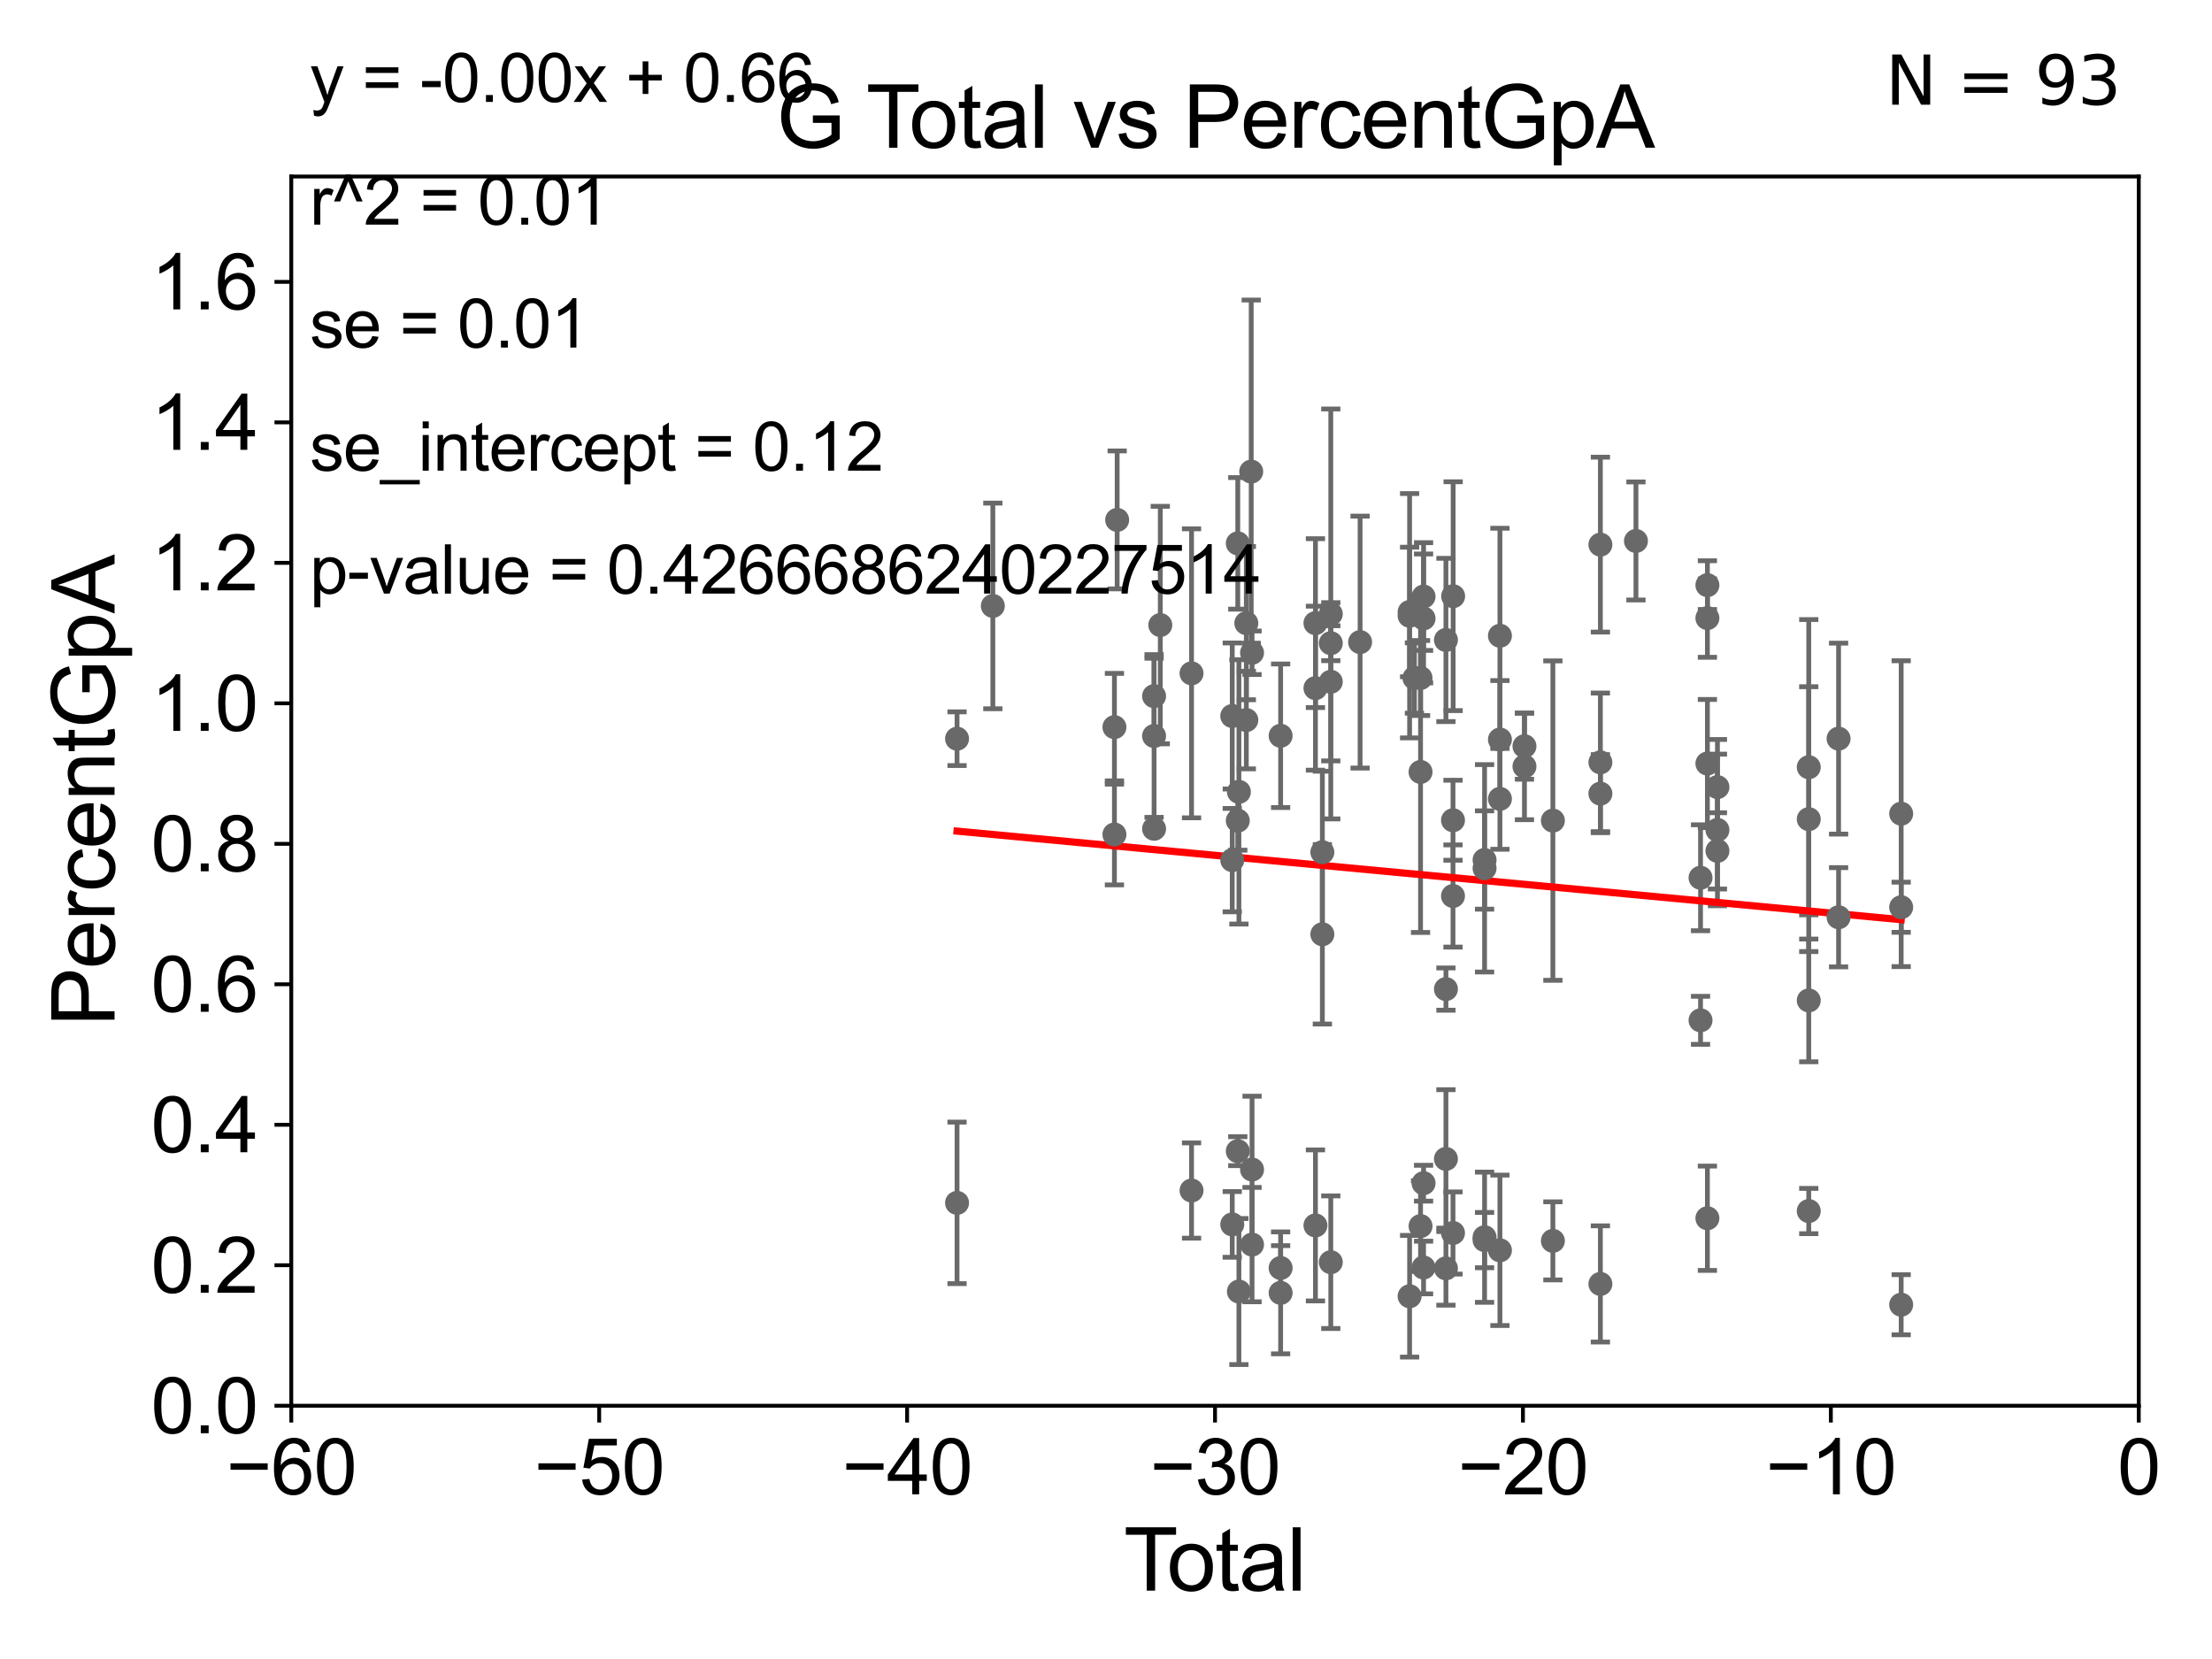 <?xml version="1.0" encoding="utf-8" standalone="no"?>
<!DOCTYPE svg PUBLIC "-//W3C//DTD SVG 1.1//EN"
  "http://www.w3.org/Graphics/SVG/1.1/DTD/svg11.dtd">
<svg xmlns:xlink="http://www.w3.org/1999/xlink" width="460.8pt" height="345.6pt" viewBox="0 0 460.8 345.6" xmlns="http://www.w3.org/2000/svg" version="1.1">
 <defs>
  <style type="text/css">*{stroke-linejoin: round; stroke-linecap: butt}</style>
 </defs>
 <g id="figure_1">
  <g id="patch_1">
   <path d="M 0 345.6 
L 460.8 345.6 
L 460.8 0 
L 0 0 
z
" style="fill: #ffffff"/>
  </g>
  <g id="axes_1">
   <g id="patch_2">
    <path d="M 60.68 292.84 
L 445.545 292.84 
L 445.545 36.775 
L 60.68 36.775 
z
" style="fill: #ffffff"/>
   </g>
   <g id="PathCollection_1">
    <defs>
     <path id="ma90ea7b230" d="M 0 1.118 
C 0.297 1.118 0.581 1 0.791 0.791 
C 1 0.581 1.118 0.297 1.118 0 
C 1.118 -0.297 1 -0.581 0.791 -0.791 
C 0.581 -1 0.297 -1.118 0 -1.118 
C -0.297 -1.118 -0.581 -1 -0.791 -0.791 
C -1 -0.581 -1.118 -0.297 -1.118 0 
C -1.118 0.297 -1 0.581 -0.791 0.791 
C -0.581 1 -0.297 1.118 0 1.118 
z
" style="stroke: #696969"/>
    </defs>
    <g clip-path="url(#p23dbbabf00)">
     <use xlink:href="#ma90ea7b230" x="199.371" y="250.581" style="fill: #696969; stroke: #696969"/>
     <use xlink:href="#ma90ea7b230" x="317.574" y="159.655" style="fill: #696969; stroke: #696969"/>
     <use xlink:href="#ma90ea7b230" x="312.464" y="260.463" style="fill: #696969; stroke: #696969"/>
     <use xlink:href="#ma90ea7b230" x="312.464" y="166.416" style="fill: #696969; stroke: #696969"/>
     <use xlink:href="#ma90ea7b230" x="312.464" y="132.439" style="fill: #696969; stroke: #696969"/>
     <use xlink:href="#ma90ea7b230" x="312.464" y="154.059" style="fill: #696969; stroke: #696969"/>
     <use xlink:href="#ma90ea7b230" x="309.262" y="258.335" style="fill: #696969; stroke: #696969"/>
     <use xlink:href="#ma90ea7b230" x="309.262" y="257.735" style="fill: #696969; stroke: #696969"/>
     <use xlink:href="#ma90ea7b230" x="309.262" y="180.884" style="fill: #696969; stroke: #696969"/>
     <use xlink:href="#ma90ea7b230" x="309.262" y="179.153" style="fill: #696969; stroke: #696969"/>
     <use xlink:href="#ma90ea7b230" x="302.715" y="124.199" style="fill: #696969; stroke: #696969"/>
     <use xlink:href="#ma90ea7b230" x="302.686" y="170.873" style="fill: #696969; stroke: #696969"/>
     <use xlink:href="#ma90ea7b230" x="302.686" y="186.652" style="fill: #696969; stroke: #696969"/>
     <use xlink:href="#ma90ea7b230" x="302.686" y="256.854" style="fill: #696969; stroke: #696969"/>
     <use xlink:href="#ma90ea7b230" x="301.214" y="264.219" style="fill: #696969; stroke: #696969"/>
     <use xlink:href="#ma90ea7b230" x="301.214" y="241.421" style="fill: #696969; stroke: #696969"/>
     <use xlink:href="#ma90ea7b230" x="301.214" y="133.316" style="fill: #696969; stroke: #696969"/>
     <use xlink:href="#ma90ea7b230" x="301.214" y="206.043" style="fill: #696969; stroke: #696969"/>
     <use xlink:href="#ma90ea7b230" x="296.554" y="264.045" style="fill: #696969; stroke: #696969"/>
     <use xlink:href="#ma90ea7b230" x="296.554" y="246.482" style="fill: #696969; stroke: #696969"/>
     <use xlink:href="#ma90ea7b230" x="317.574" y="155.446" style="fill: #696969; stroke: #696969"/>
     <use xlink:href="#ma90ea7b230" x="323.494" y="258.495" style="fill: #696969; stroke: #696969"/>
     <use xlink:href="#ma90ea7b230" x="323.494" y="170.946" style="fill: #696969; stroke: #696969"/>
     <use xlink:href="#ma90ea7b230" x="333.391" y="165.328" style="fill: #696969; stroke: #696969"/>
     <use xlink:href="#ma90ea7b230" x="396.05" y="188.992" style="fill: #696969; stroke: #696969"/>
     <use xlink:href="#ma90ea7b230" x="383.011" y="191.082" style="fill: #696969; stroke: #696969"/>
     <use xlink:href="#ma90ea7b230" x="383.011" y="153.873" style="fill: #696969; stroke: #696969"/>
     <use xlink:href="#ma90ea7b230" x="376.797" y="208.407" style="fill: #696969; stroke: #696969"/>
     <use xlink:href="#ma90ea7b230" x="376.797" y="170.644" style="fill: #696969; stroke: #696969"/>
     <use xlink:href="#ma90ea7b230" x="376.797" y="252.283" style="fill: #696969; stroke: #696969"/>
     <use xlink:href="#ma90ea7b230" x="376.797" y="159.824" style="fill: #696969; stroke: #696969"/>
     <use xlink:href="#ma90ea7b230" x="357.775" y="163.969" style="fill: #696969; stroke: #696969"/>
     <use xlink:href="#ma90ea7b230" x="357.775" y="172.893" style="fill: #696969; stroke: #696969"/>
     <use xlink:href="#ma90ea7b230" x="296.554" y="124.27" style="fill: #696969; stroke: #696969"/>
     <use xlink:href="#ma90ea7b230" x="357.775" y="177.251" style="fill: #696969; stroke: #696969"/>
     <use xlink:href="#ma90ea7b230" x="355.683" y="128.76" style="fill: #696969; stroke: #696969"/>
     <use xlink:href="#ma90ea7b230" x="355.683" y="253.784" style="fill: #696969; stroke: #696969"/>
     <use xlink:href="#ma90ea7b230" x="355.683" y="159.059" style="fill: #696969; stroke: #696969"/>
     <use xlink:href="#ma90ea7b230" x="354.252" y="182.855" style="fill: #696969; stroke: #696969"/>
     <use xlink:href="#ma90ea7b230" x="354.252" y="212.55" style="fill: #696969; stroke: #696969"/>
     <use xlink:href="#ma90ea7b230" x="340.798" y="112.694" style="fill: #696969; stroke: #696969"/>
     <use xlink:href="#ma90ea7b230" x="333.391" y="113.457" style="fill: #696969; stroke: #696969"/>
     <use xlink:href="#ma90ea7b230" x="333.391" y="267.466" style="fill: #696969; stroke: #696969"/>
     <use xlink:href="#ma90ea7b230" x="333.391" y="158.81" style="fill: #696969; stroke: #696969"/>
     <use xlink:href="#ma90ea7b230" x="355.683" y="121.894" style="fill: #696969; stroke: #696969"/>
     <use xlink:href="#ma90ea7b230" x="396.05" y="169.507" style="fill: #696969; stroke: #696969"/>
     <use xlink:href="#ma90ea7b230" x="296.554" y="128.83" style="fill: #696969; stroke: #696969"/>
     <use xlink:href="#ma90ea7b230" x="295.926" y="255.418" style="fill: #696969; stroke: #696969"/>
     <use xlink:href="#ma90ea7b230" x="258.088" y="269.055" style="fill: #696969; stroke: #696969"/>
     <use xlink:href="#ma90ea7b230" x="258.088" y="164.96" style="fill: #696969; stroke: #696969"/>
     <use xlink:href="#ma90ea7b230" x="257.853" y="113.195" style="fill: #696969; stroke: #696969"/>
     <use xlink:href="#ma90ea7b230" x="257.853" y="170.955" style="fill: #696969; stroke: #696969"/>
     <use xlink:href="#ma90ea7b230" x="257.853" y="239.809" style="fill: #696969; stroke: #696969"/>
     <use xlink:href="#ma90ea7b230" x="256.701" y="149.156" style="fill: #696969; stroke: #696969"/>
     <use xlink:href="#ma90ea7b230" x="256.701" y="255.069" style="fill: #696969; stroke: #696969"/>
     <use xlink:href="#ma90ea7b230" x="256.701" y="179.182" style="fill: #696969; stroke: #696969"/>
     <use xlink:href="#ma90ea7b230" x="248.22" y="140.27" style="fill: #696969; stroke: #696969"/>
     <use xlink:href="#ma90ea7b230" x="248.22" y="248.006" style="fill: #696969; stroke: #696969"/>
     <use xlink:href="#ma90ea7b230" x="241.71" y="130.211" style="fill: #696969; stroke: #696969"/>
     <use xlink:href="#ma90ea7b230" x="240.415" y="145.017" style="fill: #696969; stroke: #696969"/>
     <use xlink:href="#ma90ea7b230" x="240.415" y="172.647" style="fill: #696969; stroke: #696969"/>
     <use xlink:href="#ma90ea7b230" x="240.415" y="153.321" style="fill: #696969; stroke: #696969"/>
     <use xlink:href="#ma90ea7b230" x="232.725" y="108.307" style="fill: #696969; stroke: #696969"/>
     <use xlink:href="#ma90ea7b230" x="232.156" y="151.474" style="fill: #696969; stroke: #696969"/>
     <use xlink:href="#ma90ea7b230" x="232.156" y="173.84" style="fill: #696969; stroke: #696969"/>
     <use xlink:href="#ma90ea7b230" x="206.827" y="126.225" style="fill: #696969; stroke: #696969"/>
     <use xlink:href="#ma90ea7b230" x="199.371" y="153.884" style="fill: #696969; stroke: #696969"/>
     <use xlink:href="#ma90ea7b230" x="259.633" y="150.001" style="fill: #696969; stroke: #696969"/>
     <use xlink:href="#ma90ea7b230" x="259.633" y="129.815" style="fill: #696969; stroke: #696969"/>
     <use xlink:href="#ma90ea7b230" x="260.65" y="98.244" style="fill: #696969; stroke: #696969"/>
     <use xlink:href="#ma90ea7b230" x="260.824" y="243.637" style="fill: #696969; stroke: #696969"/>
     <use xlink:href="#ma90ea7b230" x="295.926" y="141.24" style="fill: #696969; stroke: #696969"/>
     <use xlink:href="#ma90ea7b230" x="294.653" y="141.241" style="fill: #696969; stroke: #696969"/>
     <use xlink:href="#ma90ea7b230" x="293.646" y="270.034" style="fill: #696969; stroke: #696969"/>
     <use xlink:href="#ma90ea7b230" x="293.646" y="128.271" style="fill: #696969; stroke: #696969"/>
     <use xlink:href="#ma90ea7b230" x="293.646" y="127.485" style="fill: #696969; stroke: #696969"/>
     <use xlink:href="#ma90ea7b230" x="283.333" y="133.761" style="fill: #696969; stroke: #696969"/>
     <use xlink:href="#ma90ea7b230" x="277.229" y="262.939" style="fill: #696969; stroke: #696969"/>
     <use xlink:href="#ma90ea7b230" x="277.229" y="133.988" style="fill: #696969; stroke: #696969"/>
     <use xlink:href="#ma90ea7b230" x="277.229" y="127.898" style="fill: #696969; stroke: #696969"/>
     <use xlink:href="#ma90ea7b230" x="295.926" y="160.814" style="fill: #696969; stroke: #696969"/>
     <use xlink:href="#ma90ea7b230" x="277.229" y="142.026" style="fill: #696969; stroke: #696969"/>
     <use xlink:href="#ma90ea7b230" x="275.47" y="194.625" style="fill: #696969; stroke: #696969"/>
     <use xlink:href="#ma90ea7b230" x="274.031" y="255.278" style="fill: #696969; stroke: #696969"/>
     <use xlink:href="#ma90ea7b230" x="274.031" y="129.809" style="fill: #696969; stroke: #696969"/>
     <use xlink:href="#ma90ea7b230" x="274.031" y="143.356" style="fill: #696969; stroke: #696969"/>
     <use xlink:href="#ma90ea7b230" x="266.778" y="269.331" style="fill: #696969; stroke: #696969"/>
     <use xlink:href="#ma90ea7b230" x="266.778" y="153.276" style="fill: #696969; stroke: #696969"/>
     <use xlink:href="#ma90ea7b230" x="266.778" y="264.146" style="fill: #696969; stroke: #696969"/>
     <use xlink:href="#ma90ea7b230" x="260.824" y="135.984" style="fill: #696969; stroke: #696969"/>
     <use xlink:href="#ma90ea7b230" x="260.824" y="259.271" style="fill: #696969; stroke: #696969"/>
     <use xlink:href="#ma90ea7b230" x="275.47" y="177.53" style="fill: #696969; stroke: #696969"/>
     <use xlink:href="#ma90ea7b230" x="396.05" y="271.795" style="fill: #696969; stroke: #696969"/>
    </g>
   </g>
   <g id="matplotlib.axis_1">
    <g id="xtick_1">
     <g id="line2d_1">
      <defs>
       <path id="mb58c74663d" d="M 0 0 
L 0 3.5 
" style="stroke: #000000; stroke-width: 0.8"/>
      </defs>
      <g>
       <use xlink:href="#mb58c74663d" x="60.68" y="292.84" style="stroke: #000000; stroke-width: 0.8"/>
      </g>
     </g>
     <g id="text_1">
      <!-- −60 -->
      <g transform="translate(47.11 311.293)scale(0.16 -0.16)">
       <defs>
        <path id="ArialMT-2212" d="M 3381 1997 
L 356 1997 
L 356 2522 
L 3381 2522 
L 3381 1997 
z
" transform="scale(0.016)"/>
        <path id="ArialMT-36" d="M 3184 3459 
L 2625 3416 
Q 2550 3747 2413 3897 
Q 2184 4138 1850 4138 
Q 1581 4138 1378 3988 
Q 1113 3794 959 3422 
Q 806 3050 800 2363 
Q 1003 2672 1297 2822 
Q 1591 2972 1913 2972 
Q 2475 2972 2870 2558 
Q 3266 2144 3266 1488 
Q 3266 1056 3080 686 
Q 2894 316 2569 119 
Q 2244 -78 1831 -78 
Q 1128 -78 684 439 
Q 241 956 241 2144 
Q 241 3472 731 4075 
Q 1159 4600 1884 4600 
Q 2425 4600 2770 4297 
Q 3116 3994 3184 3459 
z
M 888 1484 
Q 888 1194 1011 928 
Q 1134 663 1356 523 
Q 1578 384 1822 384 
Q 2178 384 2434 671 
Q 2691 959 2691 1453 
Q 2691 1928 2437 2201 
Q 2184 2475 1800 2475 
Q 1419 2475 1153 2201 
Q 888 1928 888 1484 
z
" transform="scale(0.016)"/>
        <path id="ArialMT-30" d="M 266 2259 
Q 266 3072 433 3567 
Q 600 4063 929 4331 
Q 1259 4600 1759 4600 
Q 2128 4600 2406 4451 
Q 2684 4303 2865 4023 
Q 3047 3744 3150 3342 
Q 3253 2941 3253 2259 
Q 3253 1453 3087 958 
Q 2922 463 2592 192 
Q 2263 -78 1759 -78 
Q 1097 -78 719 397 
Q 266 969 266 2259 
z
M 844 2259 
Q 844 1131 1108 757 
Q 1372 384 1759 384 
Q 2147 384 2411 759 
Q 2675 1134 2675 2259 
Q 2675 3391 2411 3762 
Q 2147 4134 1753 4134 
Q 1366 4134 1134 3806 
Q 844 3388 844 2259 
z
" transform="scale(0.016)"/>
       </defs>
       <use xlink:href="#ArialMT-2212"/>
       <use xlink:href="#ArialMT-36" x="58.398"/>
       <use xlink:href="#ArialMT-30" x="114.014"/>
      </g>
     </g>
    </g>
    <g id="xtick_2">
     <g id="line2d_2">
      <g>
       <use xlink:href="#mb58c74663d" x="124.824" y="292.84" style="stroke: #000000; stroke-width: 0.8"/>
      </g>
     </g>
     <g id="text_2">
      <!-- −50 -->
      <g transform="translate(111.254 311.293)scale(0.16 -0.16)">
       <defs>
        <path id="ArialMT-35" d="M 266 1200 
L 856 1250 
Q 922 819 1161 601 
Q 1400 384 1738 384 
Q 2144 384 2425 690 
Q 2706 997 2706 1503 
Q 2706 1984 2436 2262 
Q 2166 2541 1728 2541 
Q 1456 2541 1237 2417 
Q 1019 2294 894 2097 
L 366 2166 
L 809 4519 
L 3088 4519 
L 3088 3981 
L 1259 3981 
L 1013 2750 
Q 1425 3038 1878 3038 
Q 2478 3038 2890 2622 
Q 3303 2206 3303 1553 
Q 3303 931 2941 478 
Q 2500 -78 1738 -78 
Q 1113 -78 717 272 
Q 322 622 266 1200 
z
" transform="scale(0.016)"/>
       </defs>
       <use xlink:href="#ArialMT-2212"/>
       <use xlink:href="#ArialMT-35" x="58.398"/>
       <use xlink:href="#ArialMT-30" x="114.014"/>
      </g>
     </g>
    </g>
    <g id="xtick_3">
     <g id="line2d_3">
      <g>
       <use xlink:href="#mb58c74663d" x="188.968" y="292.84" style="stroke: #000000; stroke-width: 0.8"/>
      </g>
     </g>
     <g id="text_3">
      <!-- −40 -->
      <g transform="translate(175.398 311.293)scale(0.16 -0.16)">
       <defs>
        <path id="ArialMT-34" d="M 2069 0 
L 2069 1097 
L 81 1097 
L 81 1613 
L 2172 4581 
L 2631 4581 
L 2631 1613 
L 3250 1613 
L 3250 1097 
L 2631 1097 
L 2631 0 
L 2069 0 
z
M 2069 1613 
L 2069 3678 
L 634 1613 
L 2069 1613 
z
" transform="scale(0.016)"/>
       </defs>
       <use xlink:href="#ArialMT-2212"/>
       <use xlink:href="#ArialMT-34" x="58.398"/>
       <use xlink:href="#ArialMT-30" x="114.014"/>
      </g>
     </g>
    </g>
    <g id="xtick_4">
     <g id="line2d_4">
      <g>
       <use xlink:href="#mb58c74663d" x="253.113" y="292.84" style="stroke: #000000; stroke-width: 0.8"/>
      </g>
     </g>
     <g id="text_4">
      <!-- −30 -->
      <g transform="translate(239.542 311.293)scale(0.16 -0.16)">
       <defs>
        <path id="ArialMT-33" d="M 269 1209 
L 831 1284 
Q 928 806 1161 595 
Q 1394 384 1728 384 
Q 2125 384 2398 659 
Q 2672 934 2672 1341 
Q 2672 1728 2419 1979 
Q 2166 2231 1775 2231 
Q 1616 2231 1378 2169 
L 1441 2663 
Q 1497 2656 1531 2656 
Q 1891 2656 2178 2843 
Q 2466 3031 2466 3422 
Q 2466 3731 2256 3934 
Q 2047 4138 1716 4138 
Q 1388 4138 1169 3931 
Q 950 3725 888 3313 
L 325 3413 
Q 428 3978 793 4289 
Q 1159 4600 1703 4600 
Q 2078 4600 2393 4439 
Q 2709 4278 2876 4000 
Q 3044 3722 3044 3409 
Q 3044 3113 2884 2869 
Q 2725 2625 2413 2481 
Q 2819 2388 3044 2092 
Q 3269 1797 3269 1353 
Q 3269 753 2831 336 
Q 2394 -81 1725 -81 
Q 1122 -81 723 278 
Q 325 638 269 1209 
z
" transform="scale(0.016)"/>
       </defs>
       <use xlink:href="#ArialMT-2212"/>
       <use xlink:href="#ArialMT-33" x="58.398"/>
       <use xlink:href="#ArialMT-30" x="114.014"/>
      </g>
     </g>
    </g>
    <g id="xtick_5">
     <g id="line2d_5">
      <g>
       <use xlink:href="#mb58c74663d" x="317.257" y="292.84" style="stroke: #000000; stroke-width: 0.8"/>
      </g>
     </g>
     <g id="text_5">
      <!-- −20 -->
      <g transform="translate(303.687 311.293)scale(0.16 -0.16)">
       <defs>
        <path id="ArialMT-32" d="M 3222 541 
L 3222 0 
L 194 0 
Q 188 203 259 391 
Q 375 700 629 1000 
Q 884 1300 1366 1694 
Q 2113 2306 2375 2664 
Q 2638 3022 2638 3341 
Q 2638 3675 2398 3904 
Q 2159 4134 1775 4134 
Q 1369 4134 1125 3890 
Q 881 3647 878 3216 
L 300 3275 
Q 359 3922 746 4261 
Q 1134 4600 1788 4600 
Q 2447 4600 2831 4234 
Q 3216 3869 3216 3328 
Q 3216 3053 3103 2787 
Q 2991 2522 2730 2228 
Q 2469 1934 1863 1422 
Q 1356 997 1212 845 
Q 1069 694 975 541 
L 3222 541 
z
" transform="scale(0.016)"/>
       </defs>
       <use xlink:href="#ArialMT-2212"/>
       <use xlink:href="#ArialMT-32" x="58.398"/>
       <use xlink:href="#ArialMT-30" x="114.014"/>
      </g>
     </g>
    </g>
    <g id="xtick_6">
     <g id="line2d_6">
      <g>
       <use xlink:href="#mb58c74663d" x="381.401" y="292.84" style="stroke: #000000; stroke-width: 0.8"/>
      </g>
     </g>
     <g id="text_6">
      <!-- −10 -->
      <g transform="translate(367.831 311.293)scale(0.16 -0.16)">
       <defs>
        <path id="ArialMT-31" d="M 2384 0 
L 1822 0 
L 1822 3584 
Q 1619 3391 1289 3197 
Q 959 3003 697 2906 
L 697 3450 
Q 1169 3672 1522 3987 
Q 1875 4303 2022 4600 
L 2384 4600 
L 2384 0 
z
" transform="scale(0.016)"/>
       </defs>
       <use xlink:href="#ArialMT-2212"/>
       <use xlink:href="#ArialMT-31" x="58.398"/>
       <use xlink:href="#ArialMT-30" x="114.014"/>
      </g>
     </g>
    </g>
    <g id="xtick_7">
     <g id="line2d_7">
      <g>
       <use xlink:href="#mb58c74663d" x="445.545" y="292.84" style="stroke: #000000; stroke-width: 0.8"/>
      </g>
     </g>
     <g id="text_7">
      <!-- 0 -->
      <g transform="translate(441.096 311.293)scale(0.16 -0.16)">
       <use xlink:href="#ArialMT-30"/>
      </g>
     </g>
    </g>
    <g id="text_8">
     <!-- Total -->
     <g transform="translate(234.107 331.357)scale(0.18 -0.18)">
      <defs>
       <path id="ArialMT-54" d="M 1659 0 
L 1659 4041 
L 150 4041 
L 150 4581 
L 3781 4581 
L 3781 4041 
L 2266 4041 
L 2266 0 
L 1659 0 
z
" transform="scale(0.016)"/>
       <path id="ArialMT-6f" d="M 213 1659 
Q 213 2581 725 3025 
Q 1153 3394 1769 3394 
Q 2453 3394 2887 2945 
Q 3322 2497 3322 1706 
Q 3322 1066 3130 698 
Q 2938 331 2570 128 
Q 2203 -75 1769 -75 
Q 1072 -75 642 372 
Q 213 819 213 1659 
z
M 791 1659 
Q 791 1022 1069 705 
Q 1347 388 1769 388 
Q 2188 388 2466 706 
Q 2744 1025 2744 1678 
Q 2744 2294 2464 2611 
Q 2184 2928 1769 2928 
Q 1347 2928 1069 2612 
Q 791 2297 791 1659 
z
" transform="scale(0.016)"/>
       <path id="ArialMT-74" d="M 1650 503 
L 1731 6 
Q 1494 -44 1306 -44 
Q 1000 -44 831 53 
Q 663 150 594 308 
Q 525 466 525 972 
L 525 2881 
L 113 2881 
L 113 3319 
L 525 3319 
L 525 4141 
L 1084 4478 
L 1084 3319 
L 1650 3319 
L 1650 2881 
L 1084 2881 
L 1084 941 
Q 1084 700 1114 631 
Q 1144 563 1211 522 
Q 1278 481 1403 481 
Q 1497 481 1650 503 
z
" transform="scale(0.016)"/>
       <path id="ArialMT-61" d="M 2588 409 
Q 2275 144 1986 34 
Q 1697 -75 1366 -75 
Q 819 -75 525 192 
Q 231 459 231 875 
Q 231 1119 342 1320 
Q 453 1522 633 1644 
Q 813 1766 1038 1828 
Q 1203 1872 1538 1913 
Q 2219 1994 2541 2106 
Q 2544 2222 2544 2253 
Q 2544 2597 2384 2738 
Q 2169 2928 1744 2928 
Q 1347 2928 1158 2789 
Q 969 2650 878 2297 
L 328 2372 
Q 403 2725 575 2942 
Q 747 3159 1072 3276 
Q 1397 3394 1825 3394 
Q 2250 3394 2515 3294 
Q 2781 3194 2906 3042 
Q 3031 2891 3081 2659 
Q 3109 2516 3109 2141 
L 3109 1391 
Q 3109 606 3145 398 
Q 3181 191 3288 0 
L 2700 0 
Q 2613 175 2588 409 
z
M 2541 1666 
Q 2234 1541 1622 1453 
Q 1275 1403 1131 1340 
Q 988 1278 909 1158 
Q 831 1038 831 891 
Q 831 666 1001 516 
Q 1172 366 1500 366 
Q 1825 366 2078 508 
Q 2331 650 2450 897 
Q 2541 1088 2541 1459 
L 2541 1666 
z
" transform="scale(0.016)"/>
       <path id="ArialMT-6c" d="M 409 0 
L 409 4581 
L 972 4581 
L 972 0 
L 409 0 
z
" transform="scale(0.016)"/>
      </defs>
      <use xlink:href="#ArialMT-54"/>
      <use xlink:href="#ArialMT-6f" x="49.959"/>
      <use xlink:href="#ArialMT-74" x="105.574"/>
      <use xlink:href="#ArialMT-61" x="133.357"/>
      <use xlink:href="#ArialMT-6c" x="188.973"/>
     </g>
    </g>
   </g>
   <g id="matplotlib.axis_2">
    <g id="ytick_1">
     <g id="line2d_8">
      <defs>
       <path id="mb986ba82f6" d="M 0 0 
L -3.5 0 
" style="stroke: #000000; stroke-width: 0.8"/>
      </defs>
      <g>
       <use xlink:href="#mb986ba82f6" x="60.68" y="292.84" style="stroke: #000000; stroke-width: 0.8"/>
      </g>
     </g>
     <g id="text_9">
      <!-- 0.0 -->
      <g transform="translate(31.44 298.566)scale(0.16 -0.16)">
       <defs>
        <path id="ArialMT-2e" d="M 581 0 
L 581 641 
L 1222 641 
L 1222 0 
L 581 0 
z
" transform="scale(0.016)"/>
       </defs>
       <use xlink:href="#ArialMT-30"/>
       <use xlink:href="#ArialMT-2e" x="55.615"/>
       <use xlink:href="#ArialMT-30" x="83.398"/>
      </g>
     </g>
    </g>
    <g id="ytick_2">
     <g id="line2d_9">
      <g>
       <use xlink:href="#mb986ba82f6" x="60.68" y="263.575" style="stroke: #000000; stroke-width: 0.8"/>
      </g>
     </g>
     <g id="text_10">
      <!-- 0.2 -->
      <g transform="translate(31.44 269.302)scale(0.16 -0.16)">
       <use xlink:href="#ArialMT-30"/>
       <use xlink:href="#ArialMT-2e" x="55.615"/>
       <use xlink:href="#ArialMT-32" x="83.398"/>
      </g>
     </g>
    </g>
    <g id="ytick_3">
     <g id="line2d_10">
      <g>
       <use xlink:href="#mb986ba82f6" x="60.68" y="234.311" style="stroke: #000000; stroke-width: 0.8"/>
      </g>
     </g>
     <g id="text_11">
      <!-- 0.4 -->
      <g transform="translate(31.44 240.037)scale(0.16 -0.16)">
       <use xlink:href="#ArialMT-30"/>
       <use xlink:href="#ArialMT-2e" x="55.615"/>
       <use xlink:href="#ArialMT-34" x="83.398"/>
      </g>
     </g>
    </g>
    <g id="ytick_4">
     <g id="line2d_11">
      <g>
       <use xlink:href="#mb986ba82f6" x="60.68" y="205.046" style="stroke: #000000; stroke-width: 0.8"/>
      </g>
     </g>
     <g id="text_12">
      <!-- 0.6 -->
      <g transform="translate(31.44 210.772)scale(0.16 -0.16)">
       <use xlink:href="#ArialMT-30"/>
       <use xlink:href="#ArialMT-2e" x="55.615"/>
       <use xlink:href="#ArialMT-36" x="83.398"/>
      </g>
     </g>
    </g>
    <g id="ytick_5">
     <g id="line2d_12">
      <g>
       <use xlink:href="#mb986ba82f6" x="60.68" y="175.782" style="stroke: #000000; stroke-width: 0.8"/>
      </g>
     </g>
     <g id="text_13">
      <!-- 0.8 -->
      <g transform="translate(31.44 181.508)scale(0.16 -0.16)">
       <defs>
        <path id="ArialMT-38" d="M 1131 2484 
Q 781 2613 612 2850 
Q 444 3088 444 3419 
Q 444 3919 803 4259 
Q 1163 4600 1759 4600 
Q 2359 4600 2725 4251 
Q 3091 3903 3091 3403 
Q 3091 3084 2923 2848 
Q 2756 2613 2416 2484 
Q 2838 2347 3058 2040 
Q 3278 1734 3278 1309 
Q 3278 722 2862 322 
Q 2447 -78 1769 -78 
Q 1091 -78 675 323 
Q 259 725 259 1325 
Q 259 1772 486 2073 
Q 713 2375 1131 2484 
z
M 1019 3438 
Q 1019 3113 1228 2906 
Q 1438 2700 1772 2700 
Q 2097 2700 2305 2904 
Q 2513 3109 2513 3406 
Q 2513 3716 2298 3927 
Q 2084 4138 1766 4138 
Q 1444 4138 1231 3931 
Q 1019 3725 1019 3438 
z
M 838 1322 
Q 838 1081 952 856 
Q 1066 631 1291 507 
Q 1516 384 1775 384 
Q 2178 384 2440 643 
Q 2703 903 2703 1303 
Q 2703 1709 2433 1975 
Q 2163 2241 1756 2241 
Q 1359 2241 1098 1978 
Q 838 1716 838 1322 
z
" transform="scale(0.016)"/>
       </defs>
       <use xlink:href="#ArialMT-30"/>
       <use xlink:href="#ArialMT-2e" x="55.615"/>
       <use xlink:href="#ArialMT-38" x="83.398"/>
      </g>
     </g>
    </g>
    <g id="ytick_6">
     <g id="line2d_13">
      <g>
       <use xlink:href="#mb986ba82f6" x="60.68" y="146.517" style="stroke: #000000; stroke-width: 0.8"/>
      </g>
     </g>
     <g id="text_14">
      <!-- 1.0 -->
      <g transform="translate(31.44 152.243)scale(0.16 -0.16)">
       <use xlink:href="#ArialMT-31"/>
       <use xlink:href="#ArialMT-2e" x="55.615"/>
       <use xlink:href="#ArialMT-30" x="83.398"/>
      </g>
     </g>
    </g>
    <g id="ytick_7">
     <g id="line2d_14">
      <g>
       <use xlink:href="#mb986ba82f6" x="60.68" y="117.252" style="stroke: #000000; stroke-width: 0.8"/>
      </g>
     </g>
     <g id="text_15">
      <!-- 1.2 -->
      <g transform="translate(31.44 122.979)scale(0.16 -0.16)">
       <use xlink:href="#ArialMT-31"/>
       <use xlink:href="#ArialMT-2e" x="55.615"/>
       <use xlink:href="#ArialMT-32" x="83.398"/>
      </g>
     </g>
    </g>
    <g id="ytick_8">
     <g id="line2d_15">
      <g>
       <use xlink:href="#mb986ba82f6" x="60.68" y="87.988" style="stroke: #000000; stroke-width: 0.8"/>
      </g>
     </g>
     <g id="text_16">
      <!-- 1.4 -->
      <g transform="translate(31.44 93.714)scale(0.16 -0.16)">
       <use xlink:href="#ArialMT-31"/>
       <use xlink:href="#ArialMT-2e" x="55.615"/>
       <use xlink:href="#ArialMT-34" x="83.398"/>
      </g>
     </g>
    </g>
    <g id="ytick_9">
     <g id="line2d_16">
      <g>
       <use xlink:href="#mb986ba82f6" x="60.68" y="58.723" style="stroke: #000000; stroke-width: 0.8"/>
      </g>
     </g>
     <g id="text_17">
      <!-- 1.6 -->
      <g transform="translate(31.44 64.45)scale(0.16 -0.16)">
       <use xlink:href="#ArialMT-31"/>
       <use xlink:href="#ArialMT-2e" x="55.615"/>
       <use xlink:href="#ArialMT-36" x="83.398"/>
      </g>
     </g>
    </g>
    <g id="text_18">
     <!-- PercentGpA -->
     <g transform="translate(23.863 213.831)rotate(-90)scale(0.18 -0.18)">
      <defs>
       <path id="ArialMT-50" d="M 494 0 
L 494 4581 
L 2222 4581 
Q 2678 4581 2919 4538 
Q 3256 4481 3484 4323 
Q 3713 4166 3852 3881 
Q 3991 3597 3991 3256 
Q 3991 2672 3619 2267 
Q 3247 1863 2275 1863 
L 1100 1863 
L 1100 0 
L 494 0 
z
M 1100 2403 
L 2284 2403 
Q 2872 2403 3119 2622 
Q 3366 2841 3366 3238 
Q 3366 3525 3220 3729 
Q 3075 3934 2838 4000 
Q 2684 4041 2272 4041 
L 1100 4041 
L 1100 2403 
z
" transform="scale(0.016)"/>
       <path id="ArialMT-65" d="M 2694 1069 
L 3275 997 
Q 3138 488 2766 206 
Q 2394 -75 1816 -75 
Q 1088 -75 661 373 
Q 234 822 234 1631 
Q 234 2469 665 2931 
Q 1097 3394 1784 3394 
Q 2450 3394 2872 2941 
Q 3294 2488 3294 1666 
Q 3294 1616 3291 1516 
L 816 1516 
Q 847 969 1125 678 
Q 1403 388 1819 388 
Q 2128 388 2347 550 
Q 2566 713 2694 1069 
z
M 847 1978 
L 2700 1978 
Q 2663 2397 2488 2606 
Q 2219 2931 1791 2931 
Q 1403 2931 1139 2672 
Q 875 2413 847 1978 
z
" transform="scale(0.016)"/>
       <path id="ArialMT-72" d="M 416 0 
L 416 3319 
L 922 3319 
L 922 2816 
Q 1116 3169 1280 3281 
Q 1444 3394 1641 3394 
Q 1925 3394 2219 3213 
L 2025 2691 
Q 1819 2813 1613 2813 
Q 1428 2813 1281 2702 
Q 1134 2591 1072 2394 
Q 978 2094 978 1738 
L 978 0 
L 416 0 
z
" transform="scale(0.016)"/>
       <path id="ArialMT-63" d="M 2588 1216 
L 3141 1144 
Q 3050 572 2676 248 
Q 2303 -75 1759 -75 
Q 1078 -75 664 370 
Q 250 816 250 1647 
Q 250 2184 428 2587 
Q 606 2991 970 3192 
Q 1334 3394 1763 3394 
Q 2303 3394 2647 3120 
Q 2991 2847 3088 2344 
L 2541 2259 
Q 2463 2594 2264 2762 
Q 2066 2931 1784 2931 
Q 1359 2931 1093 2626 
Q 828 2322 828 1663 
Q 828 994 1084 691 
Q 1341 388 1753 388 
Q 2084 388 2306 591 
Q 2528 794 2588 1216 
z
" transform="scale(0.016)"/>
       <path id="ArialMT-6e" d="M 422 0 
L 422 3319 
L 928 3319 
L 928 2847 
Q 1294 3394 1984 3394 
Q 2284 3394 2536 3286 
Q 2788 3178 2913 3003 
Q 3038 2828 3088 2588 
Q 3119 2431 3119 2041 
L 3119 0 
L 2556 0 
L 2556 2019 
Q 2556 2363 2490 2533 
Q 2425 2703 2258 2804 
Q 2091 2906 1866 2906 
Q 1506 2906 1245 2678 
Q 984 2450 984 1813 
L 984 0 
L 422 0 
z
" transform="scale(0.016)"/>
       <path id="ArialMT-47" d="M 2638 1797 
L 2638 2334 
L 4578 2338 
L 4578 638 
Q 4131 281 3656 101 
Q 3181 -78 2681 -78 
Q 2006 -78 1454 211 
Q 903 500 622 1047 
Q 341 1594 341 2269 
Q 341 2938 620 3517 
Q 900 4097 1425 4378 
Q 1950 4659 2634 4659 
Q 3131 4659 3532 4498 
Q 3934 4338 4162 4050 
Q 4391 3763 4509 3300 
L 3963 3150 
Q 3859 3500 3706 3700 
Q 3553 3900 3268 4020 
Q 2984 4141 2638 4141 
Q 2222 4141 1919 4014 
Q 1616 3888 1430 3681 
Q 1244 3475 1141 3228 
Q 966 2803 966 2306 
Q 966 1694 1177 1281 
Q 1388 869 1791 669 
Q 2194 469 2647 469 
Q 3041 469 3416 620 
Q 3791 772 3984 944 
L 3984 1797 
L 2638 1797 
z
" transform="scale(0.016)"/>
       <path id="ArialMT-70" d="M 422 -1272 
L 422 3319 
L 934 3319 
L 934 2888 
Q 1116 3141 1344 3267 
Q 1572 3394 1897 3394 
Q 2322 3394 2647 3175 
Q 2972 2956 3137 2557 
Q 3303 2159 3303 1684 
Q 3303 1175 3120 767 
Q 2938 359 2589 142 
Q 2241 -75 1856 -75 
Q 1575 -75 1351 44 
Q 1128 163 984 344 
L 984 -1272 
L 422 -1272 
z
M 931 1641 
Q 931 1000 1190 694 
Q 1450 388 1819 388 
Q 2194 388 2461 705 
Q 2728 1022 2728 1688 
Q 2728 2322 2467 2637 
Q 2206 2953 1844 2953 
Q 1484 2953 1207 2617 
Q 931 2281 931 1641 
z
" transform="scale(0.016)"/>
       <path id="ArialMT-41" d="M -9 0 
L 1750 4581 
L 2403 4581 
L 4278 0 
L 3588 0 
L 3053 1388 
L 1138 1388 
L 634 0 
L -9 0 
z
M 1313 1881 
L 2866 1881 
L 2388 3150 
Q 2169 3728 2063 4100 
Q 1975 3659 1816 3225 
L 1313 1881 
z
" transform="scale(0.016)"/>
      </defs>
      <use xlink:href="#ArialMT-50"/>
      <use xlink:href="#ArialMT-65" x="66.699"/>
      <use xlink:href="#ArialMT-72" x="122.314"/>
      <use xlink:href="#ArialMT-63" x="155.615"/>
      <use xlink:href="#ArialMT-65" x="205.615"/>
      <use xlink:href="#ArialMT-6e" x="261.23"/>
      <use xlink:href="#ArialMT-74" x="316.846"/>
      <use xlink:href="#ArialMT-47" x="344.629"/>
      <use xlink:href="#ArialMT-70" x="422.412"/>
      <use xlink:href="#ArialMT-41" x="478.027"/>
     </g>
    </g>
   </g>
   <g id="LineCollection_1">
    <path d="M 199.371 267.408 
L 199.371 233.754 
" clip-path="url(#p23dbbabf00)" style="fill: none; stroke: #696969"/>
    <path d="M 317.574 170.762 
L 317.574 148.549 
" clip-path="url(#p23dbbabf00)" style="fill: none; stroke: #696969"/>
    <path d="M 312.464 276.132 
L 312.464 244.794 
" clip-path="url(#p23dbbabf00)" style="fill: none; stroke: #696969"/>
    <path d="M 312.464 176.919 
L 312.464 155.913 
" clip-path="url(#p23dbbabf00)" style="fill: none; stroke: #696969"/>
    <path d="M 312.464 154.832 
L 312.464 110.045 
" clip-path="url(#p23dbbabf00)" style="fill: none; stroke: #696969"/>
    <path d="M 312.464 166.344 
L 312.464 141.774 
" clip-path="url(#p23dbbabf00)" style="fill: none; stroke: #696969"/>
    <path d="M 309.262 264.093 
L 309.262 252.577 
" clip-path="url(#p23dbbabf00)" style="fill: none; stroke: #696969"/>
    <path d="M 309.262 271.297 
L 309.262 244.174 
" clip-path="url(#p23dbbabf00)" style="fill: none; stroke: #696969"/>
    <path d="M 309.262 202.485 
L 309.262 159.282 
" clip-path="url(#p23dbbabf00)" style="fill: none; stroke: #696969"/>
    <path d="M 309.262 189.393 
L 309.262 168.912 
" clip-path="url(#p23dbbabf00)" style="fill: none; stroke: #696969"/>
    <path d="M 302.715 148.034 
L 302.715 100.364 
" clip-path="url(#p23dbbabf00)" style="fill: none; stroke: #696969"/>
    <path d="M 302.686 179.204 
L 302.686 162.542 
" clip-path="url(#p23dbbabf00)" style="fill: none; stroke: #696969"/>
    <path d="M 302.686 197.295 
L 302.686 176.008 
" clip-path="url(#p23dbbabf00)" style="fill: none; stroke: #696969"/>
    <path d="M 302.686 265.411 
L 302.686 248.298 
" clip-path="url(#p23dbbabf00)" style="fill: none; stroke: #696969"/>
    <path d="M 301.214 271.889 
L 301.214 256.548 
" clip-path="url(#p23dbbabf00)" style="fill: none; stroke: #696969"/>
    <path d="M 301.214 255.839 
L 301.214 227.003 
" clip-path="url(#p23dbbabf00)" style="fill: none; stroke: #696969"/>
    <path d="M 301.214 150.319 
L 301.214 116.313 
" clip-path="url(#p23dbbabf00)" style="fill: none; stroke: #696969"/>
    <path d="M 301.214 210.445 
L 301.214 201.642 
" clip-path="url(#p23dbbabf00)" style="fill: none; stroke: #696969"/>
    <path d="M 296.554 269.528 
L 296.554 258.562 
" clip-path="url(#p23dbbabf00)" style="fill: none; stroke: #696969"/>
    <path d="M 296.554 250.215 
L 296.554 242.748 
" clip-path="url(#p23dbbabf00)" style="fill: none; stroke: #696969"/>
    <path d="M 317.574 162.332 
L 317.574 148.56 
" clip-path="url(#p23dbbabf00)" style="fill: none; stroke: #696969"/>
    <path d="M 323.494 266.629 
L 323.494 250.361 
" clip-path="url(#p23dbbabf00)" style="fill: none; stroke: #696969"/>
    <path d="M 323.494 204.216 
L 323.494 137.675 
" clip-path="url(#p23dbbabf00)" style="fill: none; stroke: #696969"/>
    <path d="M 333.391 173.462 
L 333.391 157.194 
" clip-path="url(#p23dbbabf00)" style="fill: none; stroke: #696969"/>
    <path d="M 396.05 194.214 
L 396.05 183.77 
" clip-path="url(#p23dbbabf00)" style="fill: none; stroke: #696969"/>
    <path d="M 383.011 201.42 
L 383.011 180.744 
" clip-path="url(#p23dbbabf00)" style="fill: none; stroke: #696969"/>
    <path d="M 383.011 173.761 
L 383.011 133.985 
" clip-path="url(#p23dbbabf00)" style="fill: none; stroke: #696969"/>
    <path d="M 376.797 221.193 
L 376.797 195.622 
" clip-path="url(#p23dbbabf00)" style="fill: none; stroke: #696969"/>
    <path d="M 376.797 198.23 
L 376.797 143.057 
" clip-path="url(#p23dbbabf00)" style="fill: none; stroke: #696969"/>
    <path d="M 376.797 257 
L 376.797 247.566 
" clip-path="url(#p23dbbabf00)" style="fill: none; stroke: #696969"/>
    <path d="M 376.797 190.579 
L 376.797 129.068 
" clip-path="url(#p23dbbabf00)" style="fill: none; stroke: #696969"/>
    <path d="M 357.775 173.889 
L 357.775 154.049 
" clip-path="url(#p23dbbabf00)" style="fill: none; stroke: #696969"/>
    <path d="M 357.775 188.684 
L 357.775 157.102 
" clip-path="url(#p23dbbabf00)" style="fill: none; stroke: #696969"/>
    <path d="M 296.554 135.492 
L 296.554 113.048 
" clip-path="url(#p23dbbabf00)" style="fill: none; stroke: #696969"/>
    <path d="M 357.775 185.195 
L 357.775 169.307 
" clip-path="url(#p23dbbabf00)" style="fill: none; stroke: #696969"/>
    <path d="M 355.683 136.924 
L 355.683 120.597 
" clip-path="url(#p23dbbabf00)" style="fill: none; stroke: #696969"/>
    <path d="M 355.683 264.653 
L 355.683 242.914 
" clip-path="url(#p23dbbabf00)" style="fill: none; stroke: #696969"/>
    <path d="M 355.683 172.405 
L 355.683 145.712 
" clip-path="url(#p23dbbabf00)" style="fill: none; stroke: #696969"/>
    <path d="M 354.252 193.889 
L 354.252 171.821 
" clip-path="url(#p23dbbabf00)" style="fill: none; stroke: #696969"/>
    <path d="M 354.252 217.551 
L 354.252 207.55 
" clip-path="url(#p23dbbabf00)" style="fill: none; stroke: #696969"/>
    <path d="M 340.798 124.987 
L 340.798 100.401 
" clip-path="url(#p23dbbabf00)" style="fill: none; stroke: #696969"/>
    <path d="M 333.391 131.674 
L 333.391 95.24 
" clip-path="url(#p23dbbabf00)" style="fill: none; stroke: #696969"/>
    <path d="M 333.391 279.568 
L 333.391 255.365 
" clip-path="url(#p23dbbabf00)" style="fill: none; stroke: #696969"/>
    <path d="M 333.391 173.248 
L 333.391 144.373 
" clip-path="url(#p23dbbabf00)" style="fill: none; stroke: #696969"/>
    <path d="M 355.683 126.971 
L 355.683 116.817 
" clip-path="url(#p23dbbabf00)" style="fill: none; stroke: #696969"/>
    <path d="M 396.05 201.362 
L 396.05 137.652 
" clip-path="url(#p23dbbabf00)" style="fill: none; stroke: #696969"/>
    <path d="M 296.554 142.256 
L 296.554 115.404 
" clip-path="url(#p23dbbabf00)" style="fill: none; stroke: #696969"/>
    <path d="M 295.926 264.856 
L 295.926 245.979 
" clip-path="url(#p23dbbabf00)" style="fill: none; stroke: #696969"/>
    <path d="M 258.088 284.266 
L 258.088 253.845 
" clip-path="url(#p23dbbabf00)" style="fill: none; stroke: #696969"/>
    <path d="M 258.088 192.492 
L 258.088 137.428 
" clip-path="url(#p23dbbabf00)" style="fill: none; stroke: #696969"/>
    <path d="M 257.853 126.9 
L 257.853 99.49 
" clip-path="url(#p23dbbabf00)" style="fill: none; stroke: #696969"/>
    <path d="M 257.853 177.108 
L 257.853 164.801 
" clip-path="url(#p23dbbabf00)" style="fill: none; stroke: #696969"/>
    <path d="M 257.853 242.825 
L 257.853 236.793 
" clip-path="url(#p23dbbabf00)" style="fill: none; stroke: #696969"/>
    <path d="M 256.701 164.366 
L 256.701 133.946 
" clip-path="url(#p23dbbabf00)" style="fill: none; stroke: #696969"/>
    <path d="M 256.701 261.913 
L 256.701 248.225 
" clip-path="url(#p23dbbabf00)" style="fill: none; stroke: #696969"/>
    <path d="M 256.701 189.95 
L 256.701 168.414 
" clip-path="url(#p23dbbabf00)" style="fill: none; stroke: #696969"/>
    <path d="M 248.22 170.369 
L 248.22 110.171 
" clip-path="url(#p23dbbabf00)" style="fill: none; stroke: #696969"/>
    <path d="M 248.22 257.928 
L 248.22 238.085 
" clip-path="url(#p23dbbabf00)" style="fill: none; stroke: #696969"/>
    <path d="M 241.71 154.95 
L 241.71 105.473 
" clip-path="url(#p23dbbabf00)" style="fill: none; stroke: #696969"/>
    <path d="M 240.415 152.909 
L 240.415 137.124 
" clip-path="url(#p23dbbabf00)" style="fill: none; stroke: #696969"/>
    <path d="M 240.415 173.156 
L 240.415 172.138 
" clip-path="url(#p23dbbabf00)" style="fill: none; stroke: #696969"/>
    <path d="M 240.415 170.269 
L 240.415 136.372 
" clip-path="url(#p23dbbabf00)" style="fill: none; stroke: #696969"/>
    <path d="M 232.725 122.681 
L 232.725 93.933 
" clip-path="url(#p23dbbabf00)" style="fill: none; stroke: #696969"/>
    <path d="M 232.156 162.668 
L 232.156 140.279 
" clip-path="url(#p23dbbabf00)" style="fill: none; stroke: #696969"/>
    <path d="M 232.156 184.335 
L 232.156 163.345 
" clip-path="url(#p23dbbabf00)" style="fill: none; stroke: #696969"/>
    <path d="M 206.827 147.644 
L 206.827 104.806 
" clip-path="url(#p23dbbabf00)" style="fill: none; stroke: #696969"/>
    <path d="M 199.371 159.478 
L 199.371 148.29 
" clip-path="url(#p23dbbabf00)" style="fill: none; stroke: #696969"/>
    <path d="M 259.633 160.164 
L 259.633 139.838 
" clip-path="url(#p23dbbabf00)" style="fill: none; stroke: #696969"/>
    <path d="M 259.633 145.774 
L 259.633 113.856 
" clip-path="url(#p23dbbabf00)" style="fill: none; stroke: #696969"/>
    <path d="M 260.65 133.986 
L 260.65 62.503 
" clip-path="url(#p23dbbabf00)" style="fill: none; stroke: #696969"/>
    <path d="M 260.824 258.912 
L 260.824 228.361 
" clip-path="url(#p23dbbabf00)" style="fill: none; stroke: #696969"/>
    <path d="M 295.926 149.056 
L 295.926 133.425 
" clip-path="url(#p23dbbabf00)" style="fill: none; stroke: #696969"/>
    <path d="M 294.653 148.57 
L 294.653 133.913 
" clip-path="url(#p23dbbabf00)" style="fill: none; stroke: #696969"/>
    <path d="M 293.646 282.705 
L 293.646 257.362 
" clip-path="url(#p23dbbabf00)" style="fill: none; stroke: #696969"/>
    <path d="M 293.646 153.721 
L 293.646 102.821 
" clip-path="url(#p23dbbabf00)" style="fill: none; stroke: #696969"/>
    <path d="M 293.646 140.978 
L 293.646 113.992 
" clip-path="url(#p23dbbabf00)" style="fill: none; stroke: #696969"/>
    <path d="M 283.333 160.002 
L 283.333 107.521 
" clip-path="url(#p23dbbabf00)" style="fill: none; stroke: #696969"/>
    <path d="M 277.229 276.751 
L 277.229 249.126 
" clip-path="url(#p23dbbabf00)" style="fill: none; stroke: #696969"/>
    <path d="M 277.229 137.624 
L 277.229 130.353 
" clip-path="url(#p23dbbabf00)" style="fill: none; stroke: #696969"/>
    <path d="M 277.229 170.595 
L 277.229 85.201 
" clip-path="url(#p23dbbabf00)" style="fill: none; stroke: #696969"/>
    <path d="M 295.926 194.248 
L 295.926 127.379 
" clip-path="url(#p23dbbabf00)" style="fill: none; stroke: #696969"/>
    <path d="M 277.229 158.513 
L 277.229 125.539 
" clip-path="url(#p23dbbabf00)" style="fill: none; stroke: #696969"/>
    <path d="M 275.47 213.318 
L 275.47 175.933 
" clip-path="url(#p23dbbabf00)" style="fill: none; stroke: #696969"/>
    <path d="M 274.031 271.005 
L 274.031 239.552 
" clip-path="url(#p23dbbabf00)" style="fill: none; stroke: #696969"/>
    <path d="M 274.031 147.398 
L 274.031 112.22 
" clip-path="url(#p23dbbabf00)" style="fill: none; stroke: #696969"/>
    <path d="M 274.031 160.438 
L 274.031 126.274 
" clip-path="url(#p23dbbabf00)" style="fill: none; stroke: #696969"/>
    <path d="M 266.778 282.032 
L 266.778 256.63 
" clip-path="url(#p23dbbabf00)" style="fill: none; stroke: #696969"/>
    <path d="M 266.778 168.229 
L 266.778 138.323 
" clip-path="url(#p23dbbabf00)" style="fill: none; stroke: #696969"/>
    <path d="M 266.778 268.803 
L 266.778 259.488 
" clip-path="url(#p23dbbabf00)" style="fill: none; stroke: #696969"/>
    <path d="M 260.824 140.52 
L 260.824 131.448 
" clip-path="url(#p23dbbabf00)" style="fill: none; stroke: #696969"/>
    <path d="M 260.824 271.182 
L 260.824 247.36 
" clip-path="url(#p23dbbabf00)" style="fill: none; stroke: #696969"/>
    <path d="M 275.47 194.397 
L 275.47 160.662 
" clip-path="url(#p23dbbabf00)" style="fill: none; stroke: #696969"/>
    <path d="M 396.05 278.056 
L 396.05 265.534 
" clip-path="url(#p23dbbabf00)" style="fill: none; stroke: #696969"/>
   </g>
   <g id="line2d_17">
    <defs>
     <path id="m0831293039" d="M 2 0 
L -2 -0 
" style="stroke: #696969"/>
    </defs>
    <g clip-path="url(#p23dbbabf00)">
     <use xlink:href="#m0831293039" x="199.371" y="267.408" style="fill: #696969; stroke: #696969"/>
     <use xlink:href="#m0831293039" x="317.574" y="170.762" style="fill: #696969; stroke: #696969"/>
     <use xlink:href="#m0831293039" x="312.464" y="276.132" style="fill: #696969; stroke: #696969"/>
     <use xlink:href="#m0831293039" x="312.464" y="176.919" style="fill: #696969; stroke: #696969"/>
     <use xlink:href="#m0831293039" x="312.464" y="154.832" style="fill: #696969; stroke: #696969"/>
     <use xlink:href="#m0831293039" x="312.464" y="166.344" style="fill: #696969; stroke: #696969"/>
     <use xlink:href="#m0831293039" x="309.262" y="264.093" style="fill: #696969; stroke: #696969"/>
     <use xlink:href="#m0831293039" x="309.262" y="271.297" style="fill: #696969; stroke: #696969"/>
     <use xlink:href="#m0831293039" x="309.262" y="202.485" style="fill: #696969; stroke: #696969"/>
     <use xlink:href="#m0831293039" x="309.262" y="189.393" style="fill: #696969; stroke: #696969"/>
     <use xlink:href="#m0831293039" x="302.715" y="148.034" style="fill: #696969; stroke: #696969"/>
     <use xlink:href="#m0831293039" x="302.686" y="179.204" style="fill: #696969; stroke: #696969"/>
     <use xlink:href="#m0831293039" x="302.686" y="197.295" style="fill: #696969; stroke: #696969"/>
     <use xlink:href="#m0831293039" x="302.686" y="265.411" style="fill: #696969; stroke: #696969"/>
     <use xlink:href="#m0831293039" x="301.214" y="271.889" style="fill: #696969; stroke: #696969"/>
     <use xlink:href="#m0831293039" x="301.214" y="255.839" style="fill: #696969; stroke: #696969"/>
     <use xlink:href="#m0831293039" x="301.214" y="150.319" style="fill: #696969; stroke: #696969"/>
     <use xlink:href="#m0831293039" x="301.214" y="210.445" style="fill: #696969; stroke: #696969"/>
     <use xlink:href="#m0831293039" x="296.554" y="269.528" style="fill: #696969; stroke: #696969"/>
     <use xlink:href="#m0831293039" x="296.554" y="250.215" style="fill: #696969; stroke: #696969"/>
     <use xlink:href="#m0831293039" x="317.574" y="162.332" style="fill: #696969; stroke: #696969"/>
     <use xlink:href="#m0831293039" x="323.494" y="266.629" style="fill: #696969; stroke: #696969"/>
     <use xlink:href="#m0831293039" x="323.494" y="204.216" style="fill: #696969; stroke: #696969"/>
     <use xlink:href="#m0831293039" x="333.391" y="173.462" style="fill: #696969; stroke: #696969"/>
     <use xlink:href="#m0831293039" x="396.05" y="194.214" style="fill: #696969; stroke: #696969"/>
     <use xlink:href="#m0831293039" x="383.011" y="201.42" style="fill: #696969; stroke: #696969"/>
     <use xlink:href="#m0831293039" x="383.011" y="173.761" style="fill: #696969; stroke: #696969"/>
     <use xlink:href="#m0831293039" x="376.797" y="221.193" style="fill: #696969; stroke: #696969"/>
     <use xlink:href="#m0831293039" x="376.797" y="198.23" style="fill: #696969; stroke: #696969"/>
     <use xlink:href="#m0831293039" x="376.797" y="257" style="fill: #696969; stroke: #696969"/>
     <use xlink:href="#m0831293039" x="376.797" y="190.579" style="fill: #696969; stroke: #696969"/>
     <use xlink:href="#m0831293039" x="357.775" y="173.889" style="fill: #696969; stroke: #696969"/>
     <use xlink:href="#m0831293039" x="357.775" y="188.684" style="fill: #696969; stroke: #696969"/>
     <use xlink:href="#m0831293039" x="296.554" y="135.492" style="fill: #696969; stroke: #696969"/>
     <use xlink:href="#m0831293039" x="357.775" y="185.195" style="fill: #696969; stroke: #696969"/>
     <use xlink:href="#m0831293039" x="355.683" y="136.924" style="fill: #696969; stroke: #696969"/>
     <use xlink:href="#m0831293039" x="355.683" y="264.653" style="fill: #696969; stroke: #696969"/>
     <use xlink:href="#m0831293039" x="355.683" y="172.405" style="fill: #696969; stroke: #696969"/>
     <use xlink:href="#m0831293039" x="354.252" y="193.889" style="fill: #696969; stroke: #696969"/>
     <use xlink:href="#m0831293039" x="354.252" y="217.551" style="fill: #696969; stroke: #696969"/>
     <use xlink:href="#m0831293039" x="340.798" y="124.987" style="fill: #696969; stroke: #696969"/>
     <use xlink:href="#m0831293039" x="333.391" y="131.674" style="fill: #696969; stroke: #696969"/>
     <use xlink:href="#m0831293039" x="333.391" y="279.568" style="fill: #696969; stroke: #696969"/>
     <use xlink:href="#m0831293039" x="333.391" y="173.248" style="fill: #696969; stroke: #696969"/>
     <use xlink:href="#m0831293039" x="355.683" y="126.971" style="fill: #696969; stroke: #696969"/>
     <use xlink:href="#m0831293039" x="396.05" y="201.362" style="fill: #696969; stroke: #696969"/>
     <use xlink:href="#m0831293039" x="296.554" y="142.256" style="fill: #696969; stroke: #696969"/>
     <use xlink:href="#m0831293039" x="295.926" y="264.856" style="fill: #696969; stroke: #696969"/>
     <use xlink:href="#m0831293039" x="258.088" y="284.266" style="fill: #696969; stroke: #696969"/>
     <use xlink:href="#m0831293039" x="258.088" y="192.492" style="fill: #696969; stroke: #696969"/>
     <use xlink:href="#m0831293039" x="257.853" y="126.9" style="fill: #696969; stroke: #696969"/>
     <use xlink:href="#m0831293039" x="257.853" y="177.108" style="fill: #696969; stroke: #696969"/>
     <use xlink:href="#m0831293039" x="257.853" y="242.825" style="fill: #696969; stroke: #696969"/>
     <use xlink:href="#m0831293039" x="256.701" y="164.366" style="fill: #696969; stroke: #696969"/>
     <use xlink:href="#m0831293039" x="256.701" y="261.913" style="fill: #696969; stroke: #696969"/>
     <use xlink:href="#m0831293039" x="256.701" y="189.95" style="fill: #696969; stroke: #696969"/>
     <use xlink:href="#m0831293039" x="248.22" y="170.369" style="fill: #696969; stroke: #696969"/>
     <use xlink:href="#m0831293039" x="248.22" y="257.928" style="fill: #696969; stroke: #696969"/>
     <use xlink:href="#m0831293039" x="241.71" y="154.95" style="fill: #696969; stroke: #696969"/>
     <use xlink:href="#m0831293039" x="240.415" y="152.909" style="fill: #696969; stroke: #696969"/>
     <use xlink:href="#m0831293039" x="240.415" y="173.156" style="fill: #696969; stroke: #696969"/>
     <use xlink:href="#m0831293039" x="240.415" y="170.269" style="fill: #696969; stroke: #696969"/>
     <use xlink:href="#m0831293039" x="232.725" y="122.681" style="fill: #696969; stroke: #696969"/>
     <use xlink:href="#m0831293039" x="232.156" y="162.668" style="fill: #696969; stroke: #696969"/>
     <use xlink:href="#m0831293039" x="232.156" y="184.335" style="fill: #696969; stroke: #696969"/>
     <use xlink:href="#m0831293039" x="206.827" y="147.644" style="fill: #696969; stroke: #696969"/>
     <use xlink:href="#m0831293039" x="199.371" y="159.478" style="fill: #696969; stroke: #696969"/>
     <use xlink:href="#m0831293039" x="259.633" y="160.164" style="fill: #696969; stroke: #696969"/>
     <use xlink:href="#m0831293039" x="259.633" y="145.774" style="fill: #696969; stroke: #696969"/>
     <use xlink:href="#m0831293039" x="260.65" y="133.986" style="fill: #696969; stroke: #696969"/>
     <use xlink:href="#m0831293039" x="260.824" y="258.912" style="fill: #696969; stroke: #696969"/>
     <use xlink:href="#m0831293039" x="295.926" y="149.056" style="fill: #696969; stroke: #696969"/>
     <use xlink:href="#m0831293039" x="294.653" y="148.57" style="fill: #696969; stroke: #696969"/>
     <use xlink:href="#m0831293039" x="293.646" y="282.705" style="fill: #696969; stroke: #696969"/>
     <use xlink:href="#m0831293039" x="293.646" y="153.721" style="fill: #696969; stroke: #696969"/>
     <use xlink:href="#m0831293039" x="293.646" y="140.978" style="fill: #696969; stroke: #696969"/>
     <use xlink:href="#m0831293039" x="283.333" y="160.002" style="fill: #696969; stroke: #696969"/>
     <use xlink:href="#m0831293039" x="277.229" y="276.751" style="fill: #696969; stroke: #696969"/>
     <use xlink:href="#m0831293039" x="277.229" y="137.624" style="fill: #696969; stroke: #696969"/>
     <use xlink:href="#m0831293039" x="277.229" y="170.595" style="fill: #696969; stroke: #696969"/>
     <use xlink:href="#m0831293039" x="295.926" y="194.248" style="fill: #696969; stroke: #696969"/>
     <use xlink:href="#m0831293039" x="277.229" y="158.513" style="fill: #696969; stroke: #696969"/>
     <use xlink:href="#m0831293039" x="275.47" y="213.318" style="fill: #696969; stroke: #696969"/>
     <use xlink:href="#m0831293039" x="274.031" y="271.005" style="fill: #696969; stroke: #696969"/>
     <use xlink:href="#m0831293039" x="274.031" y="147.398" style="fill: #696969; stroke: #696969"/>
     <use xlink:href="#m0831293039" x="274.031" y="160.438" style="fill: #696969; stroke: #696969"/>
     <use xlink:href="#m0831293039" x="266.778" y="282.032" style="fill: #696969; stroke: #696969"/>
     <use xlink:href="#m0831293039" x="266.778" y="168.229" style="fill: #696969; stroke: #696969"/>
     <use xlink:href="#m0831293039" x="266.778" y="268.803" style="fill: #696969; stroke: #696969"/>
     <use xlink:href="#m0831293039" x="260.824" y="140.52" style="fill: #696969; stroke: #696969"/>
     <use xlink:href="#m0831293039" x="260.824" y="271.182" style="fill: #696969; stroke: #696969"/>
     <use xlink:href="#m0831293039" x="275.47" y="194.397" style="fill: #696969; stroke: #696969"/>
     <use xlink:href="#m0831293039" x="396.05" y="278.056" style="fill: #696969; stroke: #696969"/>
    </g>
   </g>
   <g id="line2d_18">
    <g clip-path="url(#p23dbbabf00)">
     <use xlink:href="#m0831293039" x="199.371" y="233.754" style="fill: #696969; stroke: #696969"/>
     <use xlink:href="#m0831293039" x="317.574" y="148.549" style="fill: #696969; stroke: #696969"/>
     <use xlink:href="#m0831293039" x="312.464" y="244.794" style="fill: #696969; stroke: #696969"/>
     <use xlink:href="#m0831293039" x="312.464" y="155.913" style="fill: #696969; stroke: #696969"/>
     <use xlink:href="#m0831293039" x="312.464" y="110.045" style="fill: #696969; stroke: #696969"/>
     <use xlink:href="#m0831293039" x="312.464" y="141.774" style="fill: #696969; stroke: #696969"/>
     <use xlink:href="#m0831293039" x="309.262" y="252.577" style="fill: #696969; stroke: #696969"/>
     <use xlink:href="#m0831293039" x="309.262" y="244.174" style="fill: #696969; stroke: #696969"/>
     <use xlink:href="#m0831293039" x="309.262" y="159.282" style="fill: #696969; stroke: #696969"/>
     <use xlink:href="#m0831293039" x="309.262" y="168.912" style="fill: #696969; stroke: #696969"/>
     <use xlink:href="#m0831293039" x="302.715" y="100.364" style="fill: #696969; stroke: #696969"/>
     <use xlink:href="#m0831293039" x="302.686" y="162.542" style="fill: #696969; stroke: #696969"/>
     <use xlink:href="#m0831293039" x="302.686" y="176.008" style="fill: #696969; stroke: #696969"/>
     <use xlink:href="#m0831293039" x="302.686" y="248.298" style="fill: #696969; stroke: #696969"/>
     <use xlink:href="#m0831293039" x="301.214" y="256.548" style="fill: #696969; stroke: #696969"/>
     <use xlink:href="#m0831293039" x="301.214" y="227.003" style="fill: #696969; stroke: #696969"/>
     <use xlink:href="#m0831293039" x="301.214" y="116.313" style="fill: #696969; stroke: #696969"/>
     <use xlink:href="#m0831293039" x="301.214" y="201.642" style="fill: #696969; stroke: #696969"/>
     <use xlink:href="#m0831293039" x="296.554" y="258.562" style="fill: #696969; stroke: #696969"/>
     <use xlink:href="#m0831293039" x="296.554" y="242.748" style="fill: #696969; stroke: #696969"/>
     <use xlink:href="#m0831293039" x="317.574" y="148.56" style="fill: #696969; stroke: #696969"/>
     <use xlink:href="#m0831293039" x="323.494" y="250.361" style="fill: #696969; stroke: #696969"/>
     <use xlink:href="#m0831293039" x="323.494" y="137.675" style="fill: #696969; stroke: #696969"/>
     <use xlink:href="#m0831293039" x="333.391" y="157.194" style="fill: #696969; stroke: #696969"/>
     <use xlink:href="#m0831293039" x="396.05" y="183.77" style="fill: #696969; stroke: #696969"/>
     <use xlink:href="#m0831293039" x="383.011" y="180.744" style="fill: #696969; stroke: #696969"/>
     <use xlink:href="#m0831293039" x="383.011" y="133.985" style="fill: #696969; stroke: #696969"/>
     <use xlink:href="#m0831293039" x="376.797" y="195.622" style="fill: #696969; stroke: #696969"/>
     <use xlink:href="#m0831293039" x="376.797" y="143.057" style="fill: #696969; stroke: #696969"/>
     <use xlink:href="#m0831293039" x="376.797" y="247.566" style="fill: #696969; stroke: #696969"/>
     <use xlink:href="#m0831293039" x="376.797" y="129.068" style="fill: #696969; stroke: #696969"/>
     <use xlink:href="#m0831293039" x="357.775" y="154.049" style="fill: #696969; stroke: #696969"/>
     <use xlink:href="#m0831293039" x="357.775" y="157.102" style="fill: #696969; stroke: #696969"/>
     <use xlink:href="#m0831293039" x="296.554" y="113.048" style="fill: #696969; stroke: #696969"/>
     <use xlink:href="#m0831293039" x="357.775" y="169.307" style="fill: #696969; stroke: #696969"/>
     <use xlink:href="#m0831293039" x="355.683" y="120.597" style="fill: #696969; stroke: #696969"/>
     <use xlink:href="#m0831293039" x="355.683" y="242.914" style="fill: #696969; stroke: #696969"/>
     <use xlink:href="#m0831293039" x="355.683" y="145.712" style="fill: #696969; stroke: #696969"/>
     <use xlink:href="#m0831293039" x="354.252" y="171.821" style="fill: #696969; stroke: #696969"/>
     <use xlink:href="#m0831293039" x="354.252" y="207.55" style="fill: #696969; stroke: #696969"/>
     <use xlink:href="#m0831293039" x="340.798" y="100.401" style="fill: #696969; stroke: #696969"/>
     <use xlink:href="#m0831293039" x="333.391" y="95.24" style="fill: #696969; stroke: #696969"/>
     <use xlink:href="#m0831293039" x="333.391" y="255.365" style="fill: #696969; stroke: #696969"/>
     <use xlink:href="#m0831293039" x="333.391" y="144.373" style="fill: #696969; stroke: #696969"/>
     <use xlink:href="#m0831293039" x="355.683" y="116.817" style="fill: #696969; stroke: #696969"/>
     <use xlink:href="#m0831293039" x="396.05" y="137.652" style="fill: #696969; stroke: #696969"/>
     <use xlink:href="#m0831293039" x="296.554" y="115.404" style="fill: #696969; stroke: #696969"/>
     <use xlink:href="#m0831293039" x="295.926" y="245.979" style="fill: #696969; stroke: #696969"/>
     <use xlink:href="#m0831293039" x="258.088" y="253.845" style="fill: #696969; stroke: #696969"/>
     <use xlink:href="#m0831293039" x="258.088" y="137.428" style="fill: #696969; stroke: #696969"/>
     <use xlink:href="#m0831293039" x="257.853" y="99.49" style="fill: #696969; stroke: #696969"/>
     <use xlink:href="#m0831293039" x="257.853" y="164.801" style="fill: #696969; stroke: #696969"/>
     <use xlink:href="#m0831293039" x="257.853" y="236.793" style="fill: #696969; stroke: #696969"/>
     <use xlink:href="#m0831293039" x="256.701" y="133.946" style="fill: #696969; stroke: #696969"/>
     <use xlink:href="#m0831293039" x="256.701" y="248.225" style="fill: #696969; stroke: #696969"/>
     <use xlink:href="#m0831293039" x="256.701" y="168.414" style="fill: #696969; stroke: #696969"/>
     <use xlink:href="#m0831293039" x="248.22" y="110.171" style="fill: #696969; stroke: #696969"/>
     <use xlink:href="#m0831293039" x="248.22" y="238.085" style="fill: #696969; stroke: #696969"/>
     <use xlink:href="#m0831293039" x="241.71" y="105.473" style="fill: #696969; stroke: #696969"/>
     <use xlink:href="#m0831293039" x="240.415" y="137.124" style="fill: #696969; stroke: #696969"/>
     <use xlink:href="#m0831293039" x="240.415" y="172.138" style="fill: #696969; stroke: #696969"/>
     <use xlink:href="#m0831293039" x="240.415" y="136.372" style="fill: #696969; stroke: #696969"/>
     <use xlink:href="#m0831293039" x="232.725" y="93.933" style="fill: #696969; stroke: #696969"/>
     <use xlink:href="#m0831293039" x="232.156" y="140.279" style="fill: #696969; stroke: #696969"/>
     <use xlink:href="#m0831293039" x="232.156" y="163.345" style="fill: #696969; stroke: #696969"/>
     <use xlink:href="#m0831293039" x="206.827" y="104.806" style="fill: #696969; stroke: #696969"/>
     <use xlink:href="#m0831293039" x="199.371" y="148.29" style="fill: #696969; stroke: #696969"/>
     <use xlink:href="#m0831293039" x="259.633" y="139.838" style="fill: #696969; stroke: #696969"/>
     <use xlink:href="#m0831293039" x="259.633" y="113.856" style="fill: #696969; stroke: #696969"/>
     <use xlink:href="#m0831293039" x="260.65" y="62.503" style="fill: #696969; stroke: #696969"/>
     <use xlink:href="#m0831293039" x="260.824" y="228.361" style="fill: #696969; stroke: #696969"/>
     <use xlink:href="#m0831293039" x="295.926" y="133.425" style="fill: #696969; stroke: #696969"/>
     <use xlink:href="#m0831293039" x="294.653" y="133.913" style="fill: #696969; stroke: #696969"/>
     <use xlink:href="#m0831293039" x="293.646" y="257.362" style="fill: #696969; stroke: #696969"/>
     <use xlink:href="#m0831293039" x="293.646" y="102.821" style="fill: #696969; stroke: #696969"/>
     <use xlink:href="#m0831293039" x="293.646" y="113.992" style="fill: #696969; stroke: #696969"/>
     <use xlink:href="#m0831293039" x="283.333" y="107.521" style="fill: #696969; stroke: #696969"/>
     <use xlink:href="#m0831293039" x="277.229" y="249.126" style="fill: #696969; stroke: #696969"/>
     <use xlink:href="#m0831293039" x="277.229" y="130.353" style="fill: #696969; stroke: #696969"/>
     <use xlink:href="#m0831293039" x="277.229" y="85.201" style="fill: #696969; stroke: #696969"/>
     <use xlink:href="#m0831293039" x="295.926" y="127.379" style="fill: #696969; stroke: #696969"/>
     <use xlink:href="#m0831293039" x="277.229" y="125.539" style="fill: #696969; stroke: #696969"/>
     <use xlink:href="#m0831293039" x="275.47" y="175.933" style="fill: #696969; stroke: #696969"/>
     <use xlink:href="#m0831293039" x="274.031" y="239.552" style="fill: #696969; stroke: #696969"/>
     <use xlink:href="#m0831293039" x="274.031" y="112.22" style="fill: #696969; stroke: #696969"/>
     <use xlink:href="#m0831293039" x="274.031" y="126.274" style="fill: #696969; stroke: #696969"/>
     <use xlink:href="#m0831293039" x="266.778" y="256.63" style="fill: #696969; stroke: #696969"/>
     <use xlink:href="#m0831293039" x="266.778" y="138.323" style="fill: #696969; stroke: #696969"/>
     <use xlink:href="#m0831293039" x="266.778" y="259.488" style="fill: #696969; stroke: #696969"/>
     <use xlink:href="#m0831293039" x="260.824" y="131.448" style="fill: #696969; stroke: #696969"/>
     <use xlink:href="#m0831293039" x="260.824" y="247.36" style="fill: #696969; stroke: #696969"/>
     <use xlink:href="#m0831293039" x="275.47" y="160.662" style="fill: #696969; stroke: #696969"/>
     <use xlink:href="#m0831293039" x="396.05" y="265.534" style="fill: #696969; stroke: #696969"/>
    </g>
   </g>
   <g id="line2d_19">
    <path d="M 199.371 173.138 
L 317.574 184.223 
L 312.464 183.744 
L 312.464 183.744 
L 312.464 183.744 
L 312.464 183.744 
L 309.262 183.443 
L 309.262 183.443 
L 309.262 183.443 
L 309.262 183.443 
L 302.715 182.829 
L 302.686 182.827 
L 302.686 182.827 
L 302.686 182.827 
L 301.214 182.689 
L 301.214 182.689 
L 301.214 182.689 
L 301.214 182.689 
L 296.554 182.252 
L 296.554 182.252 
L 317.574 184.223 
L 323.494 184.778 
L 323.494 184.778 
L 333.391 185.706 
L 396.05 191.582 
L 383.011 190.359 
L 383.011 190.359 
L 376.797 189.776 
L 376.797 189.776 
L 376.797 189.776 
L 376.797 189.776 
L 357.775 187.993 
L 357.775 187.993 
L 296.554 182.252 
L 357.775 187.993 
L 355.683 187.797 
L 355.683 187.797 
L 355.683 187.797 
L 354.252 187.662 
L 354.252 187.662 
L 340.798 186.401 
L 333.391 185.706 
L 333.391 185.706 
L 333.391 185.706 
L 355.683 187.797 
L 396.05 191.582 
L 296.554 182.252 
L 295.926 182.193 
L 258.088 178.644 
L 258.088 178.644 
L 257.853 178.622 
L 257.853 178.622 
L 257.853 178.622 
L 256.701 178.514 
L 256.701 178.514 
L 256.701 178.514 
L 248.22 177.719 
L 248.22 177.719 
L 241.71 177.109 
L 240.415 176.987 
L 240.415 176.987 
L 240.415 176.987 
L 232.725 176.266 
L 232.156 176.213 
L 232.156 176.213 
L 206.827 173.837 
L 199.371 173.138 
L 259.633 178.789 
L 259.633 178.789 
L 260.65 178.885 
L 260.824 178.901 
L 295.926 182.193 
L 294.653 182.073 
L 293.646 181.979 
L 293.646 181.979 
L 293.646 181.979 
L 283.333 181.012 
L 277.229 180.439 
L 277.229 180.439 
L 277.229 180.439 
L 295.926 182.193 
L 277.229 180.439 
L 275.47 180.274 
L 274.031 180.14 
L 274.031 180.14 
L 274.031 180.14 
L 266.778 179.459 
L 266.778 179.459 
L 266.778 179.459 
L 260.824 178.901 
L 260.824 178.901 
L 275.47 180.274 
L 396.05 191.582 
" clip-path="url(#p23dbbabf00)" style="fill: none; stroke: #ff0000; stroke-width: 1.5; stroke-linecap: square"/>
   </g>
   <g id="line2d_20">
    <defs>
     <path id="ma3096eda71" d="M 0 2 
C 0.53 2 1.039 1.789 1.414 1.414 
C 1.789 1.039 2 0.53 2 0 
C 2 -0.53 1.789 -1.039 1.414 -1.414 
C 1.039 -1.789 0.53 -2 0 -2 
C -0.53 -2 -1.039 -1.789 -1.414 -1.414 
C -1.789 -1.039 -2 -0.53 -2 0 
C -2 0.53 -1.789 1.039 -1.414 1.414 
C -1.039 1.789 -0.53 2 0 2 
z
" style="stroke: #696969"/>
    </defs>
    <g clip-path="url(#p23dbbabf00)">
     <use xlink:href="#ma3096eda71" x="199.371" y="250.581" style="fill: #696969; stroke: #696969"/>
     <use xlink:href="#ma3096eda71" x="317.574" y="159.655" style="fill: #696969; stroke: #696969"/>
     <use xlink:href="#ma3096eda71" x="312.464" y="260.463" style="fill: #696969; stroke: #696969"/>
     <use xlink:href="#ma3096eda71" x="312.464" y="166.416" style="fill: #696969; stroke: #696969"/>
     <use xlink:href="#ma3096eda71" x="312.464" y="132.439" style="fill: #696969; stroke: #696969"/>
     <use xlink:href="#ma3096eda71" x="312.464" y="154.059" style="fill: #696969; stroke: #696969"/>
     <use xlink:href="#ma3096eda71" x="309.262" y="258.335" style="fill: #696969; stroke: #696969"/>
     <use xlink:href="#ma3096eda71" x="309.262" y="257.735" style="fill: #696969; stroke: #696969"/>
     <use xlink:href="#ma3096eda71" x="309.262" y="180.884" style="fill: #696969; stroke: #696969"/>
     <use xlink:href="#ma3096eda71" x="309.262" y="179.153" style="fill: #696969; stroke: #696969"/>
     <use xlink:href="#ma3096eda71" x="302.715" y="124.199" style="fill: #696969; stroke: #696969"/>
     <use xlink:href="#ma3096eda71" x="302.686" y="170.873" style="fill: #696969; stroke: #696969"/>
     <use xlink:href="#ma3096eda71" x="302.686" y="186.652" style="fill: #696969; stroke: #696969"/>
     <use xlink:href="#ma3096eda71" x="302.686" y="256.854" style="fill: #696969; stroke: #696969"/>
     <use xlink:href="#ma3096eda71" x="301.214" y="264.219" style="fill: #696969; stroke: #696969"/>
     <use xlink:href="#ma3096eda71" x="301.214" y="241.421" style="fill: #696969; stroke: #696969"/>
     <use xlink:href="#ma3096eda71" x="301.214" y="133.316" style="fill: #696969; stroke: #696969"/>
     <use xlink:href="#ma3096eda71" x="301.214" y="206.043" style="fill: #696969; stroke: #696969"/>
     <use xlink:href="#ma3096eda71" x="296.554" y="264.045" style="fill: #696969; stroke: #696969"/>
     <use xlink:href="#ma3096eda71" x="296.554" y="246.482" style="fill: #696969; stroke: #696969"/>
     <use xlink:href="#ma3096eda71" x="317.574" y="155.446" style="fill: #696969; stroke: #696969"/>
     <use xlink:href="#ma3096eda71" x="323.494" y="258.495" style="fill: #696969; stroke: #696969"/>
     <use xlink:href="#ma3096eda71" x="323.494" y="170.946" style="fill: #696969; stroke: #696969"/>
     <use xlink:href="#ma3096eda71" x="333.391" y="165.328" style="fill: #696969; stroke: #696969"/>
     <use xlink:href="#ma3096eda71" x="396.05" y="188.992" style="fill: #696969; stroke: #696969"/>
     <use xlink:href="#ma3096eda71" x="383.011" y="191.082" style="fill: #696969; stroke: #696969"/>
     <use xlink:href="#ma3096eda71" x="383.011" y="153.873" style="fill: #696969; stroke: #696969"/>
     <use xlink:href="#ma3096eda71" x="376.797" y="208.407" style="fill: #696969; stroke: #696969"/>
     <use xlink:href="#ma3096eda71" x="376.797" y="170.644" style="fill: #696969; stroke: #696969"/>
     <use xlink:href="#ma3096eda71" x="376.797" y="252.283" style="fill: #696969; stroke: #696969"/>
     <use xlink:href="#ma3096eda71" x="376.797" y="159.824" style="fill: #696969; stroke: #696969"/>
     <use xlink:href="#ma3096eda71" x="357.775" y="163.969" style="fill: #696969; stroke: #696969"/>
     <use xlink:href="#ma3096eda71" x="357.775" y="172.893" style="fill: #696969; stroke: #696969"/>
     <use xlink:href="#ma3096eda71" x="296.554" y="124.27" style="fill: #696969; stroke: #696969"/>
     <use xlink:href="#ma3096eda71" x="357.775" y="177.251" style="fill: #696969; stroke: #696969"/>
     <use xlink:href="#ma3096eda71" x="355.683" y="128.76" style="fill: #696969; stroke: #696969"/>
     <use xlink:href="#ma3096eda71" x="355.683" y="253.784" style="fill: #696969; stroke: #696969"/>
     <use xlink:href="#ma3096eda71" x="355.683" y="159.059" style="fill: #696969; stroke: #696969"/>
     <use xlink:href="#ma3096eda71" x="354.252" y="182.855" style="fill: #696969; stroke: #696969"/>
     <use xlink:href="#ma3096eda71" x="354.252" y="212.55" style="fill: #696969; stroke: #696969"/>
     <use xlink:href="#ma3096eda71" x="340.798" y="112.694" style="fill: #696969; stroke: #696969"/>
     <use xlink:href="#ma3096eda71" x="333.391" y="113.457" style="fill: #696969; stroke: #696969"/>
     <use xlink:href="#ma3096eda71" x="333.391" y="267.466" style="fill: #696969; stroke: #696969"/>
     <use xlink:href="#ma3096eda71" x="333.391" y="158.81" style="fill: #696969; stroke: #696969"/>
     <use xlink:href="#ma3096eda71" x="355.683" y="121.894" style="fill: #696969; stroke: #696969"/>
     <use xlink:href="#ma3096eda71" x="396.05" y="169.507" style="fill: #696969; stroke: #696969"/>
     <use xlink:href="#ma3096eda71" x="296.554" y="128.83" style="fill: #696969; stroke: #696969"/>
     <use xlink:href="#ma3096eda71" x="295.926" y="255.418" style="fill: #696969; stroke: #696969"/>
     <use xlink:href="#ma3096eda71" x="258.088" y="269.055" style="fill: #696969; stroke: #696969"/>
     <use xlink:href="#ma3096eda71" x="258.088" y="164.96" style="fill: #696969; stroke: #696969"/>
     <use xlink:href="#ma3096eda71" x="257.853" y="113.195" style="fill: #696969; stroke: #696969"/>
     <use xlink:href="#ma3096eda71" x="257.853" y="170.955" style="fill: #696969; stroke: #696969"/>
     <use xlink:href="#ma3096eda71" x="257.853" y="239.809" style="fill: #696969; stroke: #696969"/>
     <use xlink:href="#ma3096eda71" x="256.701" y="149.156" style="fill: #696969; stroke: #696969"/>
     <use xlink:href="#ma3096eda71" x="256.701" y="255.069" style="fill: #696969; stroke: #696969"/>
     <use xlink:href="#ma3096eda71" x="256.701" y="179.182" style="fill: #696969; stroke: #696969"/>
     <use xlink:href="#ma3096eda71" x="248.22" y="140.27" style="fill: #696969; stroke: #696969"/>
     <use xlink:href="#ma3096eda71" x="248.22" y="248.006" style="fill: #696969; stroke: #696969"/>
     <use xlink:href="#ma3096eda71" x="241.71" y="130.211" style="fill: #696969; stroke: #696969"/>
     <use xlink:href="#ma3096eda71" x="240.415" y="145.017" style="fill: #696969; stroke: #696969"/>
     <use xlink:href="#ma3096eda71" x="240.415" y="172.647" style="fill: #696969; stroke: #696969"/>
     <use xlink:href="#ma3096eda71" x="240.415" y="153.321" style="fill: #696969; stroke: #696969"/>
     <use xlink:href="#ma3096eda71" x="232.725" y="108.307" style="fill: #696969; stroke: #696969"/>
     <use xlink:href="#ma3096eda71" x="232.156" y="151.474" style="fill: #696969; stroke: #696969"/>
     <use xlink:href="#ma3096eda71" x="232.156" y="173.84" style="fill: #696969; stroke: #696969"/>
     <use xlink:href="#ma3096eda71" x="206.827" y="126.225" style="fill: #696969; stroke: #696969"/>
     <use xlink:href="#ma3096eda71" x="199.371" y="153.884" style="fill: #696969; stroke: #696969"/>
     <use xlink:href="#ma3096eda71" x="259.633" y="150.001" style="fill: #696969; stroke: #696969"/>
     <use xlink:href="#ma3096eda71" x="259.633" y="129.815" style="fill: #696969; stroke: #696969"/>
     <use xlink:href="#ma3096eda71" x="260.65" y="98.244" style="fill: #696969; stroke: #696969"/>
     <use xlink:href="#ma3096eda71" x="260.824" y="243.637" style="fill: #696969; stroke: #696969"/>
     <use xlink:href="#ma3096eda71" x="295.926" y="141.24" style="fill: #696969; stroke: #696969"/>
     <use xlink:href="#ma3096eda71" x="294.653" y="141.241" style="fill: #696969; stroke: #696969"/>
     <use xlink:href="#ma3096eda71" x="293.646" y="270.034" style="fill: #696969; stroke: #696969"/>
     <use xlink:href="#ma3096eda71" x="293.646" y="128.271" style="fill: #696969; stroke: #696969"/>
     <use xlink:href="#ma3096eda71" x="293.646" y="127.485" style="fill: #696969; stroke: #696969"/>
     <use xlink:href="#ma3096eda71" x="283.333" y="133.761" style="fill: #696969; stroke: #696969"/>
     <use xlink:href="#ma3096eda71" x="277.229" y="262.939" style="fill: #696969; stroke: #696969"/>
     <use xlink:href="#ma3096eda71" x="277.229" y="133.988" style="fill: #696969; stroke: #696969"/>
     <use xlink:href="#ma3096eda71" x="277.229" y="127.898" style="fill: #696969; stroke: #696969"/>
     <use xlink:href="#ma3096eda71" x="295.926" y="160.814" style="fill: #696969; stroke: #696969"/>
     <use xlink:href="#ma3096eda71" x="277.229" y="142.026" style="fill: #696969; stroke: #696969"/>
     <use xlink:href="#ma3096eda71" x="275.47" y="194.625" style="fill: #696969; stroke: #696969"/>
     <use xlink:href="#ma3096eda71" x="274.031" y="255.278" style="fill: #696969; stroke: #696969"/>
     <use xlink:href="#ma3096eda71" x="274.031" y="129.809" style="fill: #696969; stroke: #696969"/>
     <use xlink:href="#ma3096eda71" x="274.031" y="143.356" style="fill: #696969; stroke: #696969"/>
     <use xlink:href="#ma3096eda71" x="266.778" y="269.331" style="fill: #696969; stroke: #696969"/>
     <use xlink:href="#ma3096eda71" x="266.778" y="153.276" style="fill: #696969; stroke: #696969"/>
     <use xlink:href="#ma3096eda71" x="266.778" y="264.146" style="fill: #696969; stroke: #696969"/>
     <use xlink:href="#ma3096eda71" x="260.824" y="135.984" style="fill: #696969; stroke: #696969"/>
     <use xlink:href="#ma3096eda71" x="260.824" y="259.271" style="fill: #696969; stroke: #696969"/>
     <use xlink:href="#ma3096eda71" x="275.47" y="177.53" style="fill: #696969; stroke: #696969"/>
     <use xlink:href="#ma3096eda71" x="396.05" y="271.795" style="fill: #696969; stroke: #696969"/>
    </g>
   </g>
   <g id="patch_3">
    <path d="M 60.68 292.84 
L 60.68 36.775 
" style="fill: none; stroke: #000000; stroke-width: 0.8; stroke-linejoin: miter; stroke-linecap: square"/>
   </g>
   <g id="patch_4">
    <path d="M 445.545 292.84 
L 445.545 36.775 
" style="fill: none; stroke: #000000; stroke-width: 0.8; stroke-linejoin: miter; stroke-linecap: square"/>
   </g>
   <g id="patch_5">
    <path d="M 60.68 292.84 
L 445.545 292.84 
" style="fill: none; stroke: #000000; stroke-width: 0.8; stroke-linejoin: miter; stroke-linecap: square"/>
   </g>
   <g id="patch_6">
    <path d="M 60.68 36.775 
L 445.545 36.775 
" style="fill: none; stroke: #000000; stroke-width: 0.8; stroke-linejoin: miter; stroke-linecap: square"/>
   </g>
   <g id="text_19">
    <!-- N = 93 -->
    <g transform="translate(392.777 21.806)scale(0.14 -0.14)">
     <defs>
      <path id="DejaVuSans-4e" d="M 628 4666 
L 1478 4666 
L 3547 763 
L 3547 4666 
L 4159 4666 
L 4159 0 
L 3309 0 
L 1241 3903 
L 1241 0 
L 628 0 
L 628 4666 
z
" transform="scale(0.016)"/>
      <path id="DejaVuSans-20" transform="scale(0.016)"/>
      <path id="DejaVuSans-3d" d="M 678 2906 
L 4684 2906 
L 4684 2381 
L 678 2381 
L 678 2906 
z
M 678 1631 
L 4684 1631 
L 4684 1100 
L 678 1100 
L 678 1631 
z
" transform="scale(0.016)"/>
      <path id="DejaVuSans-39" d="M 703 97 
L 703 672 
Q 941 559 1184 500 
Q 1428 441 1663 441 
Q 2288 441 2617 861 
Q 2947 1281 2994 2138 
Q 2813 1869 2534 1725 
Q 2256 1581 1919 1581 
Q 1219 1581 811 2004 
Q 403 2428 403 3163 
Q 403 3881 828 4315 
Q 1253 4750 1959 4750 
Q 2769 4750 3195 4129 
Q 3622 3509 3622 2328 
Q 3622 1225 3098 567 
Q 2575 -91 1691 -91 
Q 1453 -91 1209 -44 
Q 966 3 703 97 
z
M 1959 2075 
Q 2384 2075 2632 2365 
Q 2881 2656 2881 3163 
Q 2881 3666 2632 3958 
Q 2384 4250 1959 4250 
Q 1534 4250 1286 3958 
Q 1038 3666 1038 3163 
Q 1038 2656 1286 2365 
Q 1534 2075 1959 2075 
z
" transform="scale(0.016)"/>
      <path id="DejaVuSans-33" d="M 2597 2516 
Q 3050 2419 3304 2112 
Q 3559 1806 3559 1356 
Q 3559 666 3084 287 
Q 2609 -91 1734 -91 
Q 1441 -91 1130 -33 
Q 819 25 488 141 
L 488 750 
Q 750 597 1062 519 
Q 1375 441 1716 441 
Q 2309 441 2620 675 
Q 2931 909 2931 1356 
Q 2931 1769 2642 2001 
Q 2353 2234 1838 2234 
L 1294 2234 
L 1294 2753 
L 1863 2753 
Q 2328 2753 2575 2939 
Q 2822 3125 2822 3475 
Q 2822 3834 2567 4026 
Q 2313 4219 1838 4219 
Q 1578 4219 1281 4162 
Q 984 4106 628 3988 
L 628 4550 
Q 988 4650 1302 4700 
Q 1616 4750 1894 4750 
Q 2613 4750 3031 4423 
Q 3450 4097 3450 3541 
Q 3450 3153 3228 2886 
Q 3006 2619 2597 2516 
z
" transform="scale(0.016)"/>
     </defs>
     <use xlink:href="#DejaVuSans-4e"/>
     <use xlink:href="#DejaVuSans-20" x="74.805"/>
     <use xlink:href="#DejaVuSans-3d" x="106.592"/>
     <use xlink:href="#DejaVuSans-20" x="190.381"/>
     <use xlink:href="#DejaVuSans-39" x="222.168"/>
     <use xlink:href="#DejaVuSans-33" x="285.791"/>
    </g>
   </g>
   <g id="text_20">
    <!-- r^2 = 0.01 -->
    <g transform="translate(64.529 46.796)scale(0.14 -0.14)">
     <defs>
      <path id="ArialMT-5e" d="M 747 2156 
L 169 2156 
L 1272 4659 
L 1725 4659 
L 2834 2156 
L 2269 2156 
L 1497 4022 
L 747 2156 
z
" transform="scale(0.016)"/>
      <path id="ArialMT-20" transform="scale(0.016)"/>
      <path id="ArialMT-3d" d="M 3381 2694 
L 356 2694 
L 356 3219 
L 3381 3219 
L 3381 2694 
z
M 3381 1303 
L 356 1303 
L 356 1828 
L 3381 1828 
L 3381 1303 
z
" transform="scale(0.016)"/>
     </defs>
     <use xlink:href="#ArialMT-72"/>
     <use xlink:href="#ArialMT-5e" x="33.301"/>
     <use xlink:href="#ArialMT-32" x="80.225"/>
     <use xlink:href="#ArialMT-20" x="135.84"/>
     <use xlink:href="#ArialMT-3d" x="163.623"/>
     <use xlink:href="#ArialMT-20" x="222.021"/>
     <use xlink:href="#ArialMT-30" x="249.805"/>
     <use xlink:href="#ArialMT-2e" x="305.42"/>
     <use xlink:href="#ArialMT-30" x="333.203"/>
     <use xlink:href="#ArialMT-31" x="388.818"/>
    </g>
   </g>
   <g id="text_21">
    <!-- y = -0.00x + 0.66 -->
    <g transform="translate(64.529 21.231)scale(0.14 -0.14)">
     <defs>
      <path id="ArialMT-79" d="M 397 -1278 
L 334 -750 
Q 519 -800 656 -800 
Q 844 -800 956 -737 
Q 1069 -675 1141 -563 
Q 1194 -478 1313 -144 
Q 1328 -97 1363 -6 
L 103 3319 
L 709 3319 
L 1400 1397 
Q 1534 1031 1641 628 
Q 1738 1016 1872 1384 
L 2581 3319 
L 3144 3319 
L 1881 -56 
Q 1678 -603 1566 -809 
Q 1416 -1088 1222 -1217 
Q 1028 -1347 759 -1347 
Q 597 -1347 397 -1278 
z
" transform="scale(0.016)"/>
      <path id="ArialMT-2d" d="M 203 1375 
L 203 1941 
L 1931 1941 
L 1931 1375 
L 203 1375 
z
" transform="scale(0.016)"/>
      <path id="ArialMT-78" d="M 47 0 
L 1259 1725 
L 138 3319 
L 841 3319 
L 1350 2541 
Q 1494 2319 1581 2169 
Q 1719 2375 1834 2534 
L 2394 3319 
L 3066 3319 
L 1919 1756 
L 3153 0 
L 2463 0 
L 1781 1031 
L 1600 1309 
L 728 0 
L 47 0 
z
" transform="scale(0.016)"/>
      <path id="ArialMT-2b" d="M 1603 741 
L 1603 1997 
L 356 1997 
L 356 2522 
L 1603 2522 
L 1603 3769 
L 2134 3769 
L 2134 2522 
L 3381 2522 
L 3381 1997 
L 2134 1997 
L 2134 741 
L 1603 741 
z
" transform="scale(0.016)"/>
     </defs>
     <use xlink:href="#ArialMT-79"/>
     <use xlink:href="#ArialMT-20" x="50"/>
     <use xlink:href="#ArialMT-3d" x="77.783"/>
     <use xlink:href="#ArialMT-20" x="136.182"/>
     <use xlink:href="#ArialMT-2d" x="163.965"/>
     <use xlink:href="#ArialMT-30" x="197.266"/>
     <use xlink:href="#ArialMT-2e" x="252.881"/>
     <use xlink:href="#ArialMT-30" x="280.664"/>
     <use xlink:href="#ArialMT-30" x="336.279"/>
     <use xlink:href="#ArialMT-78" x="391.895"/>
     <use xlink:href="#ArialMT-20" x="441.895"/>
     <use xlink:href="#ArialMT-2b" x="469.678"/>
     <use xlink:href="#ArialMT-20" x="528.076"/>
     <use xlink:href="#ArialMT-30" x="555.859"/>
     <use xlink:href="#ArialMT-2e" x="611.475"/>
     <use xlink:href="#ArialMT-36" x="639.258"/>
     <use xlink:href="#ArialMT-36" x="694.873"/>
    </g>
   </g>
   <g id="text_22">
    <!-- se = 0.01 -->
    <g transform="translate(64.529 72.402)scale(0.14 -0.14)">
     <defs>
      <path id="ArialMT-73" d="M 197 991 
L 753 1078 
Q 800 744 1014 566 
Q 1228 388 1613 388 
Q 2000 388 2187 545 
Q 2375 703 2375 916 
Q 2375 1106 2209 1216 
Q 2094 1291 1634 1406 
Q 1016 1563 777 1677 
Q 538 1791 414 1992 
Q 291 2194 291 2438 
Q 291 2659 392 2848 
Q 494 3038 669 3163 
Q 800 3259 1026 3326 
Q 1253 3394 1513 3394 
Q 1903 3394 2198 3281 
Q 2494 3169 2634 2976 
Q 2775 2784 2828 2463 
L 2278 2388 
Q 2241 2644 2061 2787 
Q 1881 2931 1553 2931 
Q 1166 2931 1000 2803 
Q 834 2675 834 2503 
Q 834 2394 903 2306 
Q 972 2216 1119 2156 
Q 1203 2125 1616 2013 
Q 2213 1853 2448 1751 
Q 2684 1650 2818 1456 
Q 2953 1263 2953 975 
Q 2953 694 2789 445 
Q 2625 197 2315 61 
Q 2006 -75 1616 -75 
Q 969 -75 630 194 
Q 291 463 197 991 
z
" transform="scale(0.016)"/>
     </defs>
     <use xlink:href="#ArialMT-73"/>
     <use xlink:href="#ArialMT-65" x="50"/>
     <use xlink:href="#ArialMT-20" x="105.615"/>
     <use xlink:href="#ArialMT-3d" x="133.398"/>
     <use xlink:href="#ArialMT-20" x="191.797"/>
     <use xlink:href="#ArialMT-30" x="219.58"/>
     <use xlink:href="#ArialMT-2e" x="275.195"/>
     <use xlink:href="#ArialMT-30" x="302.979"/>
     <use xlink:href="#ArialMT-31" x="358.594"/>
    </g>
   </g>
   <g id="text_23">
    <!-- se_intercept = 0.12 -->
    <g transform="translate(64.529 98.05)scale(0.14 -0.14)">
     <defs>
      <path id="ArialMT-5f" d="M -97 -1272 
L -97 -866 
L 3631 -866 
L 3631 -1272 
L -97 -1272 
z
" transform="scale(0.016)"/>
      <path id="ArialMT-69" d="M 425 3934 
L 425 4581 
L 988 4581 
L 988 3934 
L 425 3934 
z
M 425 0 
L 425 3319 
L 988 3319 
L 988 0 
L 425 0 
z
" transform="scale(0.016)"/>
     </defs>
     <use xlink:href="#ArialMT-73"/>
     <use xlink:href="#ArialMT-65" x="50"/>
     <use xlink:href="#ArialMT-5f" x="105.615"/>
     <use xlink:href="#ArialMT-69" x="161.23"/>
     <use xlink:href="#ArialMT-6e" x="183.447"/>
     <use xlink:href="#ArialMT-74" x="239.062"/>
     <use xlink:href="#ArialMT-65" x="266.846"/>
     <use xlink:href="#ArialMT-72" x="322.461"/>
     <use xlink:href="#ArialMT-63" x="355.762"/>
     <use xlink:href="#ArialMT-65" x="405.762"/>
     <use xlink:href="#ArialMT-70" x="461.377"/>
     <use xlink:href="#ArialMT-74" x="516.992"/>
     <use xlink:href="#ArialMT-20" x="544.775"/>
     <use xlink:href="#ArialMT-3d" x="572.559"/>
     <use xlink:href="#ArialMT-20" x="630.957"/>
     <use xlink:href="#ArialMT-30" x="658.74"/>
     <use xlink:href="#ArialMT-2e" x="714.355"/>
     <use xlink:href="#ArialMT-31" x="742.139"/>
     <use xlink:href="#ArialMT-32" x="797.754"/>
    </g>
   </g>
   <g id="text_24">
    <!-- p-value = 0.4266686240227514 -->
    <g transform="translate(64.529 123.657)scale(0.14 -0.14)">
     <defs>
      <path id="ArialMT-76" d="M 1344 0 
L 81 3319 
L 675 3319 
L 1388 1331 
Q 1503 1009 1600 663 
Q 1675 925 1809 1294 
L 2547 3319 
L 3125 3319 
L 1869 0 
L 1344 0 
z
" transform="scale(0.016)"/>
      <path id="ArialMT-75" d="M 2597 0 
L 2597 488 
Q 2209 -75 1544 -75 
Q 1250 -75 995 37 
Q 741 150 617 320 
Q 494 491 444 738 
Q 409 903 409 1263 
L 409 3319 
L 972 3319 
L 972 1478 
Q 972 1038 1006 884 
Q 1059 663 1231 536 
Q 1403 409 1656 409 
Q 1909 409 2131 539 
Q 2353 669 2445 892 
Q 2538 1116 2538 1541 
L 2538 3319 
L 3100 3319 
L 3100 0 
L 2597 0 
z
" transform="scale(0.016)"/>
      <path id="ArialMT-37" d="M 303 3981 
L 303 4522 
L 3269 4522 
L 3269 4084 
Q 2831 3619 2401 2847 
Q 1972 2075 1738 1259 
Q 1569 684 1522 0 
L 944 0 
Q 953 541 1156 1306 
Q 1359 2072 1739 2783 
Q 2119 3494 2547 3981 
L 303 3981 
z
" transform="scale(0.016)"/>
     </defs>
     <use xlink:href="#ArialMT-70"/>
     <use xlink:href="#ArialMT-2d" x="55.615"/>
     <use xlink:href="#ArialMT-76" x="88.916"/>
     <use xlink:href="#ArialMT-61" x="138.916"/>
     <use xlink:href="#ArialMT-6c" x="194.531"/>
     <use xlink:href="#ArialMT-75" x="216.748"/>
     <use xlink:href="#ArialMT-65" x="272.363"/>
     <use xlink:href="#ArialMT-20" x="327.979"/>
     <use xlink:href="#ArialMT-3d" x="355.762"/>
     <use xlink:href="#ArialMT-20" x="414.16"/>
     <use xlink:href="#ArialMT-30" x="441.943"/>
     <use xlink:href="#ArialMT-2e" x="497.559"/>
     <use xlink:href="#ArialMT-34" x="525.342"/>
     <use xlink:href="#ArialMT-32" x="580.957"/>
     <use xlink:href="#ArialMT-36" x="636.572"/>
     <use xlink:href="#ArialMT-36" x="692.188"/>
     <use xlink:href="#ArialMT-36" x="747.803"/>
     <use xlink:href="#ArialMT-38" x="803.418"/>
     <use xlink:href="#ArialMT-36" x="859.033"/>
     <use xlink:href="#ArialMT-32" x="914.648"/>
     <use xlink:href="#ArialMT-34" x="970.264"/>
     <use xlink:href="#ArialMT-30" x="1025.879"/>
     <use xlink:href="#ArialMT-32" x="1081.494"/>
     <use xlink:href="#ArialMT-32" x="1137.109"/>
     <use xlink:href="#ArialMT-37" x="1192.725"/>
     <use xlink:href="#ArialMT-35" x="1248.34"/>
     <use xlink:href="#ArialMT-31" x="1303.955"/>
     <use xlink:href="#ArialMT-34" x="1359.57"/>
    </g>
   </g>
   <g id="text_25">
    <!-- G Total vs PercentGpA -->
    <g transform="translate(161.74 30.775)scale(0.18 -0.18)">
     <use xlink:href="#ArialMT-47"/>
     <use xlink:href="#ArialMT-20" x="77.783"/>
     <use xlink:href="#ArialMT-54" x="103.816"/>
     <use xlink:href="#ArialMT-6f" x="153.775"/>
     <use xlink:href="#ArialMT-74" x="209.391"/>
     <use xlink:href="#ArialMT-61" x="237.174"/>
     <use xlink:href="#ArialMT-6c" x="292.789"/>
     <use xlink:href="#ArialMT-20" x="315.006"/>
     <use xlink:href="#ArialMT-76" x="342.789"/>
     <use xlink:href="#ArialMT-73" x="392.789"/>
     <use xlink:href="#ArialMT-20" x="442.789"/>
     <use xlink:href="#ArialMT-50" x="470.572"/>
     <use xlink:href="#ArialMT-65" x="537.271"/>
     <use xlink:href="#ArialMT-72" x="592.887"/>
     <use xlink:href="#ArialMT-63" x="626.188"/>
     <use xlink:href="#ArialMT-65" x="676.188"/>
     <use xlink:href="#ArialMT-6e" x="731.803"/>
     <use xlink:href="#ArialMT-74" x="787.418"/>
     <use xlink:href="#ArialMT-47" x="815.201"/>
     <use xlink:href="#ArialMT-70" x="892.984"/>
     <use xlink:href="#ArialMT-41" x="948.6"/>
    </g>
   </g>
  </g>
 </g>
 <defs>
  <clipPath id="p23dbbabf00">
   <rect x="60.68" y="36.775" width="384.865" height="256.065"/>
  </clipPath>
 </defs>
</svg>
